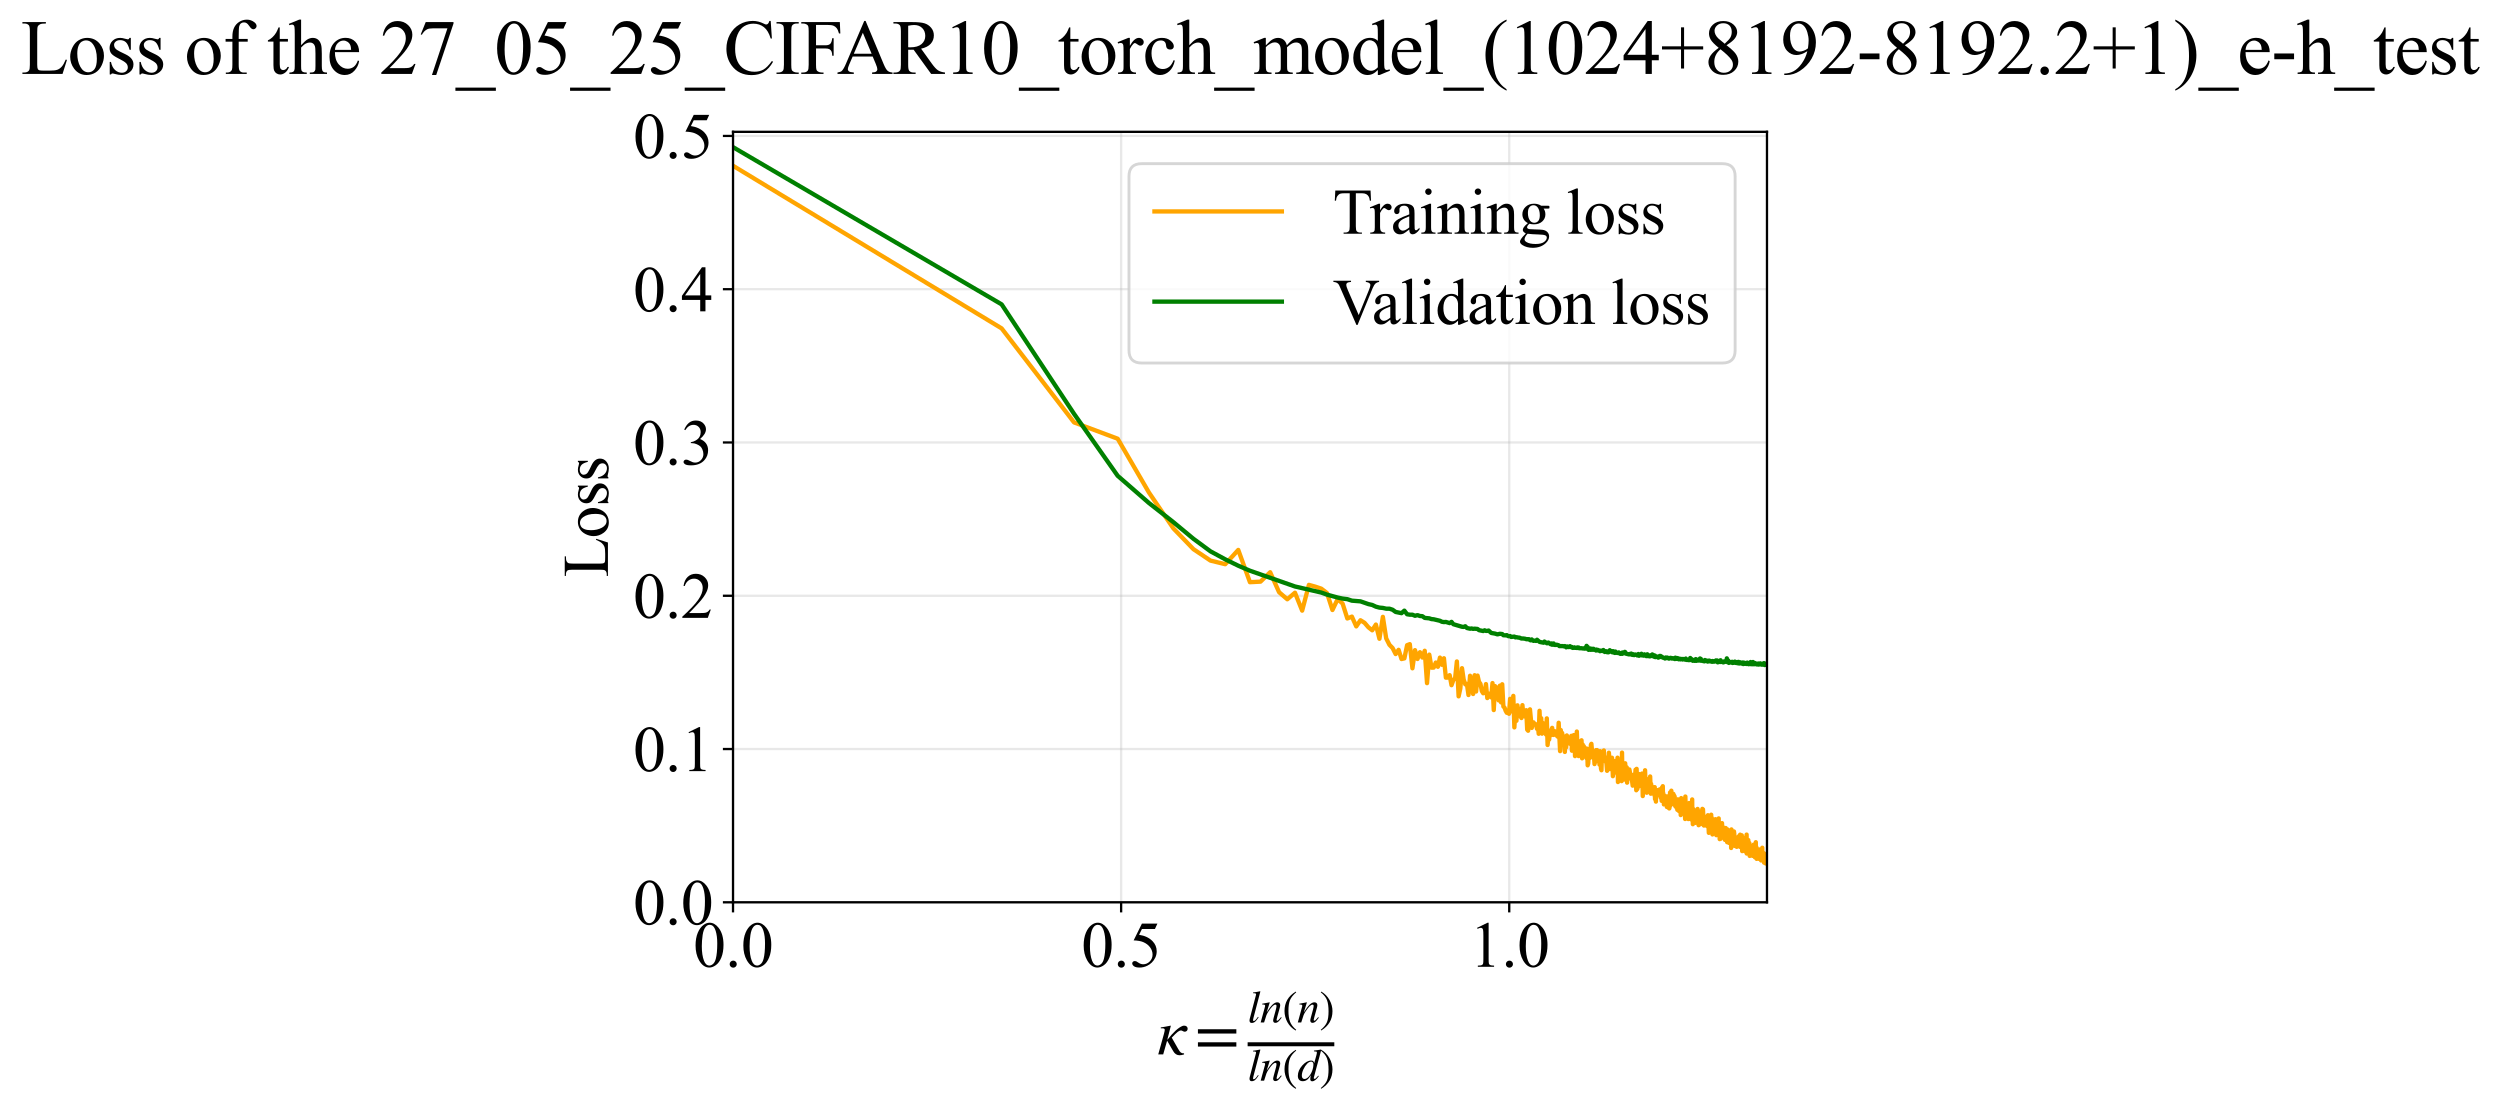 <?xml version="1.0" encoding="utf-8" standalone="no"?>
<!DOCTYPE svg PUBLIC "-//W3C//DTD SVG 1.1//EN"
  "http://www.w3.org/Graphics/SVG/1.1/DTD/svg11.dtd">
<svg xmlns:xlink="http://www.w3.org/1999/xlink" width="863.478pt" height="383.266pt" viewBox="0 0 863.478 383.266" xmlns="http://www.w3.org/2000/svg" version="1.1">
 <defs>
  <style type="text/css">*{stroke-linejoin: round; stroke-linecap: butt}</style>
 </defs>
 <g id="figure_1">
  <g id="patch_1">
   <path d="M 0 383.266 
L 863.478 383.266 
L 863.478 0 
L 0 0 
z
" style="fill: #ffffff"/>
  </g>
  <g id="axes_1">
   <g id="patch_2">
    <path d="M 253.179 311.644 
L 610.299 311.644 
L 610.299 45.532 
L 253.179 45.532 
z
" style="fill: #ffffff"/>
   </g>
   <g id="matplotlib.axis_1">
    <g id="xtick_1">
     <g id="line2d_1">
      <path d="M 253.179 311.644 
L 253.179 45.532 
" clip-path="url(#p610f07593a)" style="fill: none; stroke: #b0b0b0; stroke-opacity: 0.3; stroke-width: 0.8; stroke-linecap: square"/>
     </g>
     <g id="line2d_2">
      <defs>
       <path id="m5a2ab8a1be" d="M 0 0 
L 0 3.5 
" style="stroke: #000000; stroke-width: 0.8"/>
      </defs>
      <g>
       <use xlink:href="#m5a2ab8a1be" x="253.179" y="311.644" style="stroke: #000000; stroke-width: 0.8"/>
      </g>
     </g>
     <g id="text_1">
      <!-- 0.0 -->
      <g transform="translate(239.429 333.92) scale(0.22 -0.22)">
       <defs>
        <path id="TimesNewRomanPSMT-30" d="M 231 2094 
Q 231 2819 450 3342 
Q 669 3866 1031 4122 
Q 1313 4325 1613 4325 
Q 2100 4325 2488 3828 
Q 2972 3213 2972 2159 
Q 2972 1422 2759 906 
Q 2547 391 2217 158 
Q 1888 -75 1581 -75 
Q 975 -75 572 641 
Q 231 1244 231 2094 
z
M 844 2016 
Q 844 1141 1059 588 
Q 1238 122 1591 122 
Q 1759 122 1940 273 
Q 2122 425 2216 781 
Q 2359 1319 2359 2297 
Q 2359 3022 2209 3506 
Q 2097 3866 1919 4016 
Q 1791 4119 1609 4119 
Q 1397 4119 1231 3928 
Q 1006 3669 925 3112 
Q 844 2556 844 2016 
z
" transform="scale(0.016)"/>
        <path id="TimesNewRomanPSMT-2e" d="M 800 606 
Q 947 606 1047 504 
Q 1147 403 1147 259 
Q 1147 116 1045 14 
Q 944 -88 800 -88 
Q 656 -88 554 14 
Q 453 116 453 259 
Q 453 406 554 506 
Q 656 606 800 606 
z
" transform="scale(0.016)"/>
       </defs>
       <use xlink:href="#TimesNewRomanPSMT-30"/>
       <use xlink:href="#TimesNewRomanPSMT-2e" transform="translate(50 0)"/>
       <use xlink:href="#TimesNewRomanPSMT-30" transform="translate(75 0)"/>
      </g>
     </g>
    </g>
    <g id="xtick_2">
     <g id="line2d_3">
      <path d="M 387.228 311.644 
L 387.228 45.532 
" clip-path="url(#p610f07593a)" style="fill: none; stroke: #b0b0b0; stroke-opacity: 0.3; stroke-width: 0.8; stroke-linecap: square"/>
     </g>
     <g id="line2d_4">
      <g>
       <use xlink:href="#m5a2ab8a1be" x="387.228" y="311.644" style="stroke: #000000; stroke-width: 0.8"/>
      </g>
     </g>
     <g id="text_2">
      <!-- 0.5 -->
      <g transform="translate(373.478 333.92) scale(0.22 -0.22)">
       <defs>
        <path id="TimesNewRomanPSMT-35" d="M 2778 4238 
L 2534 3706 
L 1259 3706 
L 981 3138 
Q 1809 3016 2294 2522 
Q 2709 2097 2709 1522 
Q 2709 1188 2573 903 
Q 2438 619 2231 419 
Q 2025 219 1772 97 
Q 1413 -75 1034 -75 
Q 653 -75 479 54 
Q 306 184 306 341 
Q 306 428 378 495 
Q 450 563 559 563 
Q 641 563 702 538 
Q 763 513 909 409 
Q 1144 247 1384 247 
Q 1750 247 2026 523 
Q 2303 800 2303 1197 
Q 2303 1581 2056 1914 
Q 1809 2247 1375 2428 
Q 1034 2569 447 2591 
L 1259 4238 
L 2778 4238 
z
" transform="scale(0.016)"/>
       </defs>
       <use xlink:href="#TimesNewRomanPSMT-30"/>
       <use xlink:href="#TimesNewRomanPSMT-2e" transform="translate(50 0)"/>
       <use xlink:href="#TimesNewRomanPSMT-35" transform="translate(75 0)"/>
      </g>
     </g>
    </g>
    <g id="xtick_3">
     <g id="line2d_5">
      <path d="M 521.276 311.644 
L 521.276 45.532 
" clip-path="url(#p610f07593a)" style="fill: none; stroke: #b0b0b0; stroke-opacity: 0.3; stroke-width: 0.8; stroke-linecap: square"/>
     </g>
     <g id="line2d_6">
      <g>
       <use xlink:href="#m5a2ab8a1be" x="521.276" y="311.644" style="stroke: #000000; stroke-width: 0.8"/>
      </g>
     </g>
     <g id="text_3">
      <!-- 1.0 -->
      <g transform="translate(507.526 333.92) scale(0.22 -0.22)">
       <defs>
        <path id="TimesNewRomanPSMT-31" d="M 750 3822 
L 1781 4325 
L 1884 4325 
L 1884 747 
Q 1884 391 1914 303 
Q 1944 216 2037 169 
Q 2131 122 2419 116 
L 2419 0 
L 825 0 
L 825 116 
Q 1125 122 1212 167 
Q 1300 213 1334 289 
Q 1369 366 1369 747 
L 1369 3034 
Q 1369 3497 1338 3628 
Q 1316 3728 1258 3775 
Q 1200 3822 1119 3822 
Q 1003 3822 797 3725 
L 750 3822 
z
" transform="scale(0.016)"/>
       </defs>
       <use xlink:href="#TimesNewRomanPSMT-31"/>
       <use xlink:href="#TimesNewRomanPSMT-2e" transform="translate(50 0)"/>
       <use xlink:href="#TimesNewRomanPSMT-30" transform="translate(75 0)"/>
      </g>
     </g>
    </g>
    <g id="text_4">
     <!-- $\kappa  = \frac{ln(n)}{ln(d)}$ -->
     <g transform="translate(399.729 364.186) scale(0.22 -0.22)">
      <defs>
       <path id="STIXGeneral-Italic-3ba" d="M 979 1440 
L 998 1446 
Q 1850 2541 2464 2790 
Q 2547 2822 2630 2822 
Q 2797 2822 2886 2736 
Q 2976 2650 2976 2522 
Q 2976 2387 2893 2307 
Q 2810 2227 2682 2227 
Q 2605 2227 2502 2288 
Q 2400 2349 2336 2349 
Q 2170 2349 1990 2205 
Q 1811 2061 1414 1645 
L 2042 544 
Q 2202 262 2310 182 
Q 2419 102 2624 102 
L 2624 0 
Q 2374 -83 2182 -83 
Q 1786 -83 1555 326 
L 960 1350 
L 576 0 
L 90 0 
L 640 1978 
Q 730 2317 730 2406 
Q 730 2560 518 2560 
L 339 2560 
L 339 2650 
Q 678 2694 1306 2822 
L 1325 2803 
L 979 1440 
z
" transform="scale(0.016)"/>
       <path id="STIXGeneral-Regular-3d" d="M 4077 2048 
L 307 2048 
L 307 2470 
L 4077 2470 
L 4077 2048 
z
M 4077 768 
L 307 768 
L 307 1190 
L 4077 1190 
L 4077 768 
z
" transform="scale(0.016)"/>
       <path id="STIXGeneral-Italic-6c" d="M 1786 4339 
L 806 595 
Q 755 410 755 320 
Q 755 205 864 205 
Q 1037 205 1293 570 
L 1453 794 
L 1542 730 
Q 1254 275 1046 102 
Q 838 -70 576 -70 
Q 262 -70 262 288 
Q 262 397 288 480 
L 1165 3834 
Q 1184 3898 1184 3955 
Q 1184 4096 870 4096 
L 755 4096 
L 755 4198 
Q 1203 4250 1747 4371 
L 1786 4339 
z
" transform="scale(0.016)"/>
       <path id="STIXGeneral-Italic-6e" d="M 2944 749 
L 3034 666 
Q 2707 218 2534 80 
Q 2362 -58 2138 -58 
Q 2010 -58 1923 28 
Q 1837 115 1837 288 
Q 1837 390 1939 768 
L 2221 1805 
Q 2310 2150 2310 2310 
Q 2310 2496 2157 2496 
Q 1971 2496 1750 2275 
Q 1530 2054 1210 1587 
Q 998 1274 899 1024 
Q 800 774 570 0 
L 90 0 
L 704 2240 
Q 717 2304 717 2349 
Q 717 2445 630 2480 
Q 544 2515 301 2522 
L 301 2624 
Q 550 2675 857 2729 
Q 1165 2784 1338 2822 
L 1363 2810 
L 934 1414 
Q 1408 2170 1753 2496 
Q 2099 2822 2413 2822 
Q 2611 2822 2720 2716 
Q 2829 2611 2829 2432 
Q 2829 2272 2765 2048 
L 2406 749 
Q 2317 429 2317 358 
Q 2317 243 2419 243 
Q 2541 243 2810 582 
Q 2854 634 2944 749 
z
" transform="scale(0.016)"/>
       <path id="STIXGeneral-Regular-28" d="M 1946 -1030 
L 1869 -1133 
Q 1126 -710 716 32 
Q 307 774 307 1613 
Q 307 3386 1888 4326 
L 1946 4224 
Q 1293 3667 1075 3126 
Q 858 2586 858 1632 
Q 858 685 1082 96 
Q 1306 -493 1946 -1030 
z
" transform="scale(0.016)"/>
       <path id="STIXGeneral-Regular-29" d="M 186 4224 
L 262 4326 
Q 992 3891 1408 3148 
Q 1824 2406 1824 1581 
Q 1824 -166 243 -1133 
L 186 -1030 
Q 845 -486 1059 54 
Q 1274 595 1274 1562 
Q 1274 2534 1059 3120 
Q 845 3706 186 4224 
z
" transform="scale(0.016)"/>
       <path id="STIXGeneral-Italic-64" d="M 3334 4371 
L 3373 4333 
L 3123 3360 
L 2739 1958 
Q 2323 429 2323 384 
Q 2323 256 2438 256 
Q 2522 256 2614 336 
Q 2707 416 2963 710 
L 3040 646 
Q 2547 -83 2099 -83 
Q 1978 -83 1907 -6 
Q 1837 70 1837 205 
Q 1837 397 1920 774 
Q 1645 307 1379 118 
Q 1114 -70 781 -70 
Q 461 -70 278 125 
Q 96 320 96 678 
Q 96 1440 713 2131 
Q 1331 2822 1965 2822 
Q 2163 2822 2256 2732 
Q 2349 2643 2381 2451 
L 2387 2451 
L 2675 3494 
Q 2765 3808 2765 3949 
Q 2765 4051 2694 4076 
Q 2624 4102 2355 4115 
L 2355 4224 
Q 2848 4269 3334 4371 
z
M 2278 2310 
Q 2278 2477 2185 2576 
Q 2093 2675 1978 2675 
Q 1677 2675 1395 2381 
Q 1075 2042 864 1571 
Q 653 1101 653 704 
Q 653 486 752 361 
Q 851 237 1024 237 
Q 1312 237 1606 550 
Q 1901 864 2089 1350 
Q 2278 1837 2278 2310 
z
" transform="scale(0.016)"/>
      </defs>
      <use xlink:href="#STIXGeneral-Italic-3ba" transform="translate(0 0.003)"/>
      <use xlink:href="#STIXGeneral-Regular-3d" transform="translate(58.84 0.003)"/>
      <use xlink:href="#STIXGeneral-Italic-6c" transform="translate(141.78 50.192) scale(0.7)"/>
      <use xlink:href="#STIXGeneral-Italic-6e" transform="translate(161.24 50.192) scale(0.7)"/>
      <use xlink:href="#STIXGeneral-Regular-28" transform="translate(196.24 50.192) scale(0.7)"/>
      <use xlink:href="#STIXGeneral-Italic-6e" transform="translate(219.55 50.192) scale(0.7)"/>
      <use xlink:href="#STIXGeneral-Regular-29" transform="translate(254.55 50.192) scale(0.7)"/>
      <use xlink:href="#STIXGeneral-Italic-6c" transform="translate(141.78 -41.258) scale(0.7)"/>
      <use xlink:href="#STIXGeneral-Italic-6e" transform="translate(161.24 -41.258) scale(0.7)"/>
      <use xlink:href="#STIXGeneral-Regular-28" transform="translate(196.24 -41.258) scale(0.7)"/>
      <use xlink:href="#STIXGeneral-Italic-64" transform="translate(219.55 -41.258) scale(0.7)"/>
      <use xlink:href="#STIXGeneral-Regular-29" transform="translate(254.55 -41.258) scale(0.7)"/>
      <path d="M 141.78 12.8 
L 141.78 19.05 
L 277.86 19.05 
L 277.86 12.8 
L 141.78 12.8 
z
"/>
     </g>
    </g>
   </g>
   <g id="matplotlib.axis_2">
    <g id="ytick_1">
     <g id="line2d_7">
      <path d="M 253.179 311.644 
L 610.299 311.644 
" clip-path="url(#p610f07593a)" style="fill: none; stroke: #b0b0b0; stroke-opacity: 0.3; stroke-width: 0.8; stroke-linecap: square"/>
     </g>
     <g id="line2d_8">
      <defs>
       <path id="m907662dc2b" d="M 0 0 
L -3.5 0 
" style="stroke: #000000; stroke-width: 0.8"/>
      </defs>
      <g>
       <use xlink:href="#m907662dc2b" x="253.179" y="311.644" style="stroke: #000000; stroke-width: 0.8"/>
      </g>
     </g>
     <g id="text_5">
      <!-- 0.0 -->
      <g transform="translate(218.679 319.282) scale(0.22 -0.22)">
       <use xlink:href="#TimesNewRomanPSMT-30"/>
       <use xlink:href="#TimesNewRomanPSMT-2e" transform="translate(50 0)"/>
       <use xlink:href="#TimesNewRomanPSMT-30" transform="translate(75 0)"/>
      </g>
     </g>
    </g>
    <g id="ytick_2">
     <g id="line2d_9">
      <path d="M 253.179 258.705 
L 610.299 258.705 
" clip-path="url(#p610f07593a)" style="fill: none; stroke: #b0b0b0; stroke-opacity: 0.3; stroke-width: 0.8; stroke-linecap: square"/>
     </g>
     <g id="line2d_10">
      <g>
       <use xlink:href="#m907662dc2b" x="253.179" y="258.705" style="stroke: #000000; stroke-width: 0.8"/>
      </g>
     </g>
     <g id="text_6">
      <!-- 0.1 -->
      <g transform="translate(218.679 266.343) scale(0.22 -0.22)">
       <use xlink:href="#TimesNewRomanPSMT-30"/>
       <use xlink:href="#TimesNewRomanPSMT-2e" transform="translate(50 0)"/>
       <use xlink:href="#TimesNewRomanPSMT-31" transform="translate(75 0)"/>
      </g>
     </g>
    </g>
    <g id="ytick_3">
     <g id="line2d_11">
      <path d="M 253.179 205.766 
L 610.299 205.766 
" clip-path="url(#p610f07593a)" style="fill: none; stroke: #b0b0b0; stroke-opacity: 0.3; stroke-width: 0.8; stroke-linecap: square"/>
     </g>
     <g id="line2d_12">
      <g>
       <use xlink:href="#m907662dc2b" x="253.179" y="205.766" style="stroke: #000000; stroke-width: 0.8"/>
      </g>
     </g>
     <g id="text_7">
      <!-- 0.2 -->
      <g transform="translate(218.679 213.404) scale(0.22 -0.22)">
       <defs>
        <path id="TimesNewRomanPSMT-32" d="M 2934 816 
L 2638 0 
L 138 0 
L 138 116 
Q 1241 1122 1691 1759 
Q 2141 2397 2141 2925 
Q 2141 3328 1894 3587 
Q 1647 3847 1303 3847 
Q 991 3847 742 3664 
Q 494 3481 375 3128 
L 259 3128 
Q 338 3706 661 4015 
Q 984 4325 1469 4325 
Q 1984 4325 2329 3994 
Q 2675 3663 2675 3213 
Q 2675 2891 2525 2569 
Q 2294 2063 1775 1497 
Q 997 647 803 472 
L 1909 472 
Q 2247 472 2383 497 
Q 2519 522 2628 598 
Q 2738 675 2819 816 
L 2934 816 
z
" transform="scale(0.016)"/>
       </defs>
       <use xlink:href="#TimesNewRomanPSMT-30"/>
       <use xlink:href="#TimesNewRomanPSMT-2e" transform="translate(50 0)"/>
       <use xlink:href="#TimesNewRomanPSMT-32" transform="translate(75 0)"/>
      </g>
     </g>
    </g>
    <g id="ytick_4">
     <g id="line2d_13">
      <path d="M 253.179 152.827 
L 610.299 152.827 
" clip-path="url(#p610f07593a)" style="fill: none; stroke: #b0b0b0; stroke-opacity: 0.3; stroke-width: 0.8; stroke-linecap: square"/>
     </g>
     <g id="line2d_14">
      <g>
       <use xlink:href="#m907662dc2b" x="253.179" y="152.827" style="stroke: #000000; stroke-width: 0.8"/>
      </g>
     </g>
     <g id="text_8">
      <!-- 0.3 -->
      <g transform="translate(218.679 160.465) scale(0.22 -0.22)">
       <defs>
        <path id="TimesNewRomanPSMT-33" d="M 325 3431 
Q 506 3859 782 4092 
Q 1059 4325 1472 4325 
Q 1981 4325 2253 3994 
Q 2459 3747 2459 3466 
Q 2459 3003 1878 2509 
Q 2269 2356 2469 2072 
Q 2669 1788 2669 1403 
Q 2669 853 2319 450 
Q 1863 -75 997 -75 
Q 569 -75 414 31 
Q 259 138 259 259 
Q 259 350 332 419 
Q 406 488 509 488 
Q 588 488 669 463 
Q 722 447 909 348 
Q 1097 250 1169 231 
Q 1284 197 1416 197 
Q 1734 197 1970 444 
Q 2206 691 2206 1028 
Q 2206 1275 2097 1509 
Q 2016 1684 1919 1775 
Q 1784 1900 1550 2001 
Q 1316 2103 1072 2103 
L 972 2103 
L 972 2197 
Q 1219 2228 1467 2375 
Q 1716 2522 1828 2728 
Q 1941 2934 1941 3181 
Q 1941 3503 1739 3701 
Q 1538 3900 1238 3900 
Q 753 3900 428 3381 
L 325 3431 
z
" transform="scale(0.016)"/>
       </defs>
       <use xlink:href="#TimesNewRomanPSMT-30"/>
       <use xlink:href="#TimesNewRomanPSMT-2e" transform="translate(50 0)"/>
       <use xlink:href="#TimesNewRomanPSMT-33" transform="translate(75 0)"/>
      </g>
     </g>
    </g>
    <g id="ytick_5">
     <g id="line2d_15">
      <path d="M 253.179 99.888 
L 610.299 99.888 
" clip-path="url(#p610f07593a)" style="fill: none; stroke: #b0b0b0; stroke-opacity: 0.3; stroke-width: 0.8; stroke-linecap: square"/>
     </g>
     <g id="line2d_16">
      <g>
       <use xlink:href="#m907662dc2b" x="253.179" y="99.888" style="stroke: #000000; stroke-width: 0.8"/>
      </g>
     </g>
     <g id="text_9">
      <!-- 0.4 -->
      <g transform="translate(218.679 107.526) scale(0.22 -0.22)">
       <defs>
        <path id="TimesNewRomanPSMT-34" d="M 2978 1563 
L 2978 1119 
L 2409 1119 
L 2409 0 
L 1894 0 
L 1894 1119 
L 100 1119 
L 100 1519 
L 2066 4325 
L 2409 4325 
L 2409 1563 
L 2978 1563 
z
M 1894 1563 
L 1894 3666 
L 406 1563 
L 1894 1563 
z
" transform="scale(0.016)"/>
       </defs>
       <use xlink:href="#TimesNewRomanPSMT-30"/>
       <use xlink:href="#TimesNewRomanPSMT-2e" transform="translate(50 0)"/>
       <use xlink:href="#TimesNewRomanPSMT-34" transform="translate(75 0)"/>
      </g>
     </g>
    </g>
    <g id="ytick_6">
     <g id="line2d_17">
      <path d="M 253.179 46.949 
L 610.299 46.949 
" clip-path="url(#p610f07593a)" style="fill: none; stroke: #b0b0b0; stroke-opacity: 0.3; stroke-width: 0.8; stroke-linecap: square"/>
     </g>
     <g id="line2d_18">
      <g>
       <use xlink:href="#m907662dc2b" x="253.179" y="46.949" style="stroke: #000000; stroke-width: 0.8"/>
      </g>
     </g>
     <g id="text_10">
      <!-- 0.5 -->
      <g transform="translate(218.679 54.587) scale(0.22 -0.22)">
       <use xlink:href="#TimesNewRomanPSMT-30"/>
       <use xlink:href="#TimesNewRomanPSMT-2e" transform="translate(50 0)"/>
       <use xlink:href="#TimesNewRomanPSMT-35" transform="translate(75 0)"/>
      </g>
     </g>
    </g>
    <g id="text_11">
     <!-- Loss -->
     <g transform="translate(209.973 199.369) rotate(-90) scale(0.22 -0.22)">
      <defs>
       <path id="TimesNewRomanPSMT-4c" d="M 3669 1172 
L 3772 1150 
L 3409 0 
L 128 0 
L 128 116 
L 288 116 
Q 556 116 672 291 
Q 738 391 738 753 
L 738 3488 
Q 738 3884 650 3984 
Q 528 4122 288 4122 
L 128 4122 
L 128 4238 
L 2047 4238 
L 2047 4122 
Q 1709 4125 1573 4059 
Q 1438 3994 1388 3894 
Q 1338 3794 1338 3416 
L 1338 753 
Q 1338 494 1388 397 
Q 1425 331 1503 300 
Q 1581 269 1991 269 
L 2300 269 
Q 2788 269 2984 341 
Q 3181 413 3343 595 
Q 3506 778 3669 1172 
z
" transform="scale(0.016)"/>
       <path id="TimesNewRomanPSMT-6f" d="M 1600 2947 
Q 2250 2947 2644 2453 
Q 2978 2031 2978 1484 
Q 2978 1100 2793 706 
Q 2609 313 2286 112 
Q 1963 -88 1566 -88 
Q 919 -88 538 428 
Q 216 863 216 1403 
Q 216 1797 411 2186 
Q 606 2575 925 2761 
Q 1244 2947 1600 2947 
z
M 1503 2744 
Q 1338 2744 1170 2645 
Q 1003 2547 900 2300 
Q 797 2053 797 1666 
Q 797 1041 1045 587 
Q 1294 134 1700 134 
Q 2003 134 2200 384 
Q 2397 634 2397 1244 
Q 2397 2006 2069 2444 
Q 1847 2744 1503 2744 
z
" transform="scale(0.016)"/>
       <path id="TimesNewRomanPSMT-73" d="M 2050 2947 
L 2050 1972 
L 1947 1972 
Q 1828 2431 1642 2597 
Q 1456 2763 1169 2763 
Q 950 2763 815 2647 
Q 681 2531 681 2391 
Q 681 2216 781 2091 
Q 878 1963 1175 1819 
L 1631 1597 
Q 2266 1288 2266 781 
Q 2266 391 1970 151 
Q 1675 -88 1309 -88 
Q 1047 -88 709 6 
Q 606 38 541 38 
Q 469 38 428 -44 
L 325 -44 
L 325 978 
L 428 978 
Q 516 541 762 319 
Q 1009 97 1316 97 
Q 1531 97 1667 223 
Q 1803 350 1803 528 
Q 1803 744 1651 891 
Q 1500 1038 1047 1263 
Q 594 1488 453 1669 
Q 313 1847 313 2119 
Q 313 2472 555 2709 
Q 797 2947 1181 2947 
Q 1350 2947 1591 2875 
Q 1750 2828 1803 2828 
Q 1853 2828 1881 2850 
Q 1909 2872 1947 2947 
L 2050 2947 
z
" transform="scale(0.016)"/>
      </defs>
      <use xlink:href="#TimesNewRomanPSMT-4c"/>
      <use xlink:href="#TimesNewRomanPSMT-6f" transform="translate(61.084 0)"/>
      <use xlink:href="#TimesNewRomanPSMT-73" transform="translate(111.084 0)"/>
      <use xlink:href="#TimesNewRomanPSMT-73" transform="translate(150 0)"/>
     </g>
    </g>
   </g>
   <g id="line2d_19">
    <path d="M 253.179 57.254 
L 345.956 113.424 
L 370.968 145.899 
L 386.033 151.53 
L 396.847 170.136 
L 405.289 182.524 
L 412.214 189.687 
L 418.086 193.626 
L 423.182 194.869 
L 427.685 189.939 
L 431.718 201.084 
L 435.369 200.893 
L 438.706 197.645 
L 441.777 204.537 
L 444.622 206.98 
L 447.273 204.72 
L 449.753 210.906 
L 452.084 202.014 
L 454.282 202.623 
L 456.362 203.32 
L 458.336 204.827 
L 460.214 210.684 
L 462.005 206.94 
L 463.716 208.449 
L 465.355 213.614 
L 466.928 212.973 
L 468.439 216.342 
L 469.893 214.231 
L 471.295 215.104 
L 472.647 216.674 
L 473.954 217.699 
L 475.218 215.722 
L 476.442 220.622 
L 477.629 213.058 
L 478.78 220.493 
L 479.898 222.707 
L 480.985 223.822 
L 482.042 225.904 
L 483.07 224.449 
L 484.072 227.619 
L 485.049 227.402 
L 486.002 222.842 
L 486.932 222.49 
L 487.84 230.822 
L 488.727 224.559 
L 489.594 227.603 
L 490.442 225.27 
L 491.272 227.109 
L 492.085 224.773 
L 492.881 235.95 
L 493.661 226.101 
L 494.425 230.596 
L 495.175 230.58 
L 495.91 228.838 
L 496.632 230.297 
L 497.34 227.131 
L 498.036 229.616 
L 498.719 227.355 
L 499.391 234.059 
L 500.051 234.032 
L 500.7 233.201 
L 501.338 236.658 
L 501.966 234.904 
L 502.584 234.27 
L 503.192 228.459 
L 503.791 240.509 
L 504.38 237.805 
L 504.961 230.791 
L 505.533 234.695 
L 506.097 236.364 
L 506.653 236.223 
L 507.201 240.052 
L 507.741 233.408 
L 508.274 235.632 
L 508.799 239.706 
L 509.318 233.22 
L 509.829 238.844 
L 510.334 233.34 
L 510.833 235.524 
L 511.325 236.174 
L 511.811 238.685 
L 512.291 239.449 
L 512.765 239.248 
L 513.233 236.276 
L 513.695 241.102 
L 514.153 239.56 
L 515.051 240.867 
L 515.493 235.934 
L 515.929 245.246 
L 516.361 236.957 
L 516.788 240.319 
L 517.21 237.475 
L 517.628 241.914 
L 518.041 236.824 
L 518.45 242.6 
L 518.855 236.344 
L 519.255 244.009 
L 519.651 244.4 
L 520.043 245.505 
L 520.432 246.182 
L 520.816 246.24 
L 521.197 246.529 
L 521.574 241.364 
L 521.947 242.856 
L 522.317 245.754 
L 522.683 240.356 
L 523.046 251.23 
L 523.406 245.31 
L 523.762 248.952 
L 524.115 243.613 
L 524.464 247.197 
L 524.811 244.816 
L 525.155 247.399 
L 525.495 247.999 
L 525.833 243.554 
L 526.167 247.081 
L 526.499 245.755 
L 526.828 247.54 
L 527.154 245.296 
L 527.477 252.004 
L 527.798 252.385 
L 528.116 249.347 
L 528.432 245.001 
L 529.055 251.409 
L 529.363 249.775 
L 529.668 249.503 
L 529.972 250.127 
L 530.272 250.053 
L 530.571 250.49 
L 530.867 251.737 
L 531.161 250.558 
L 531.453 253.439 
L 531.742 245.502 
L 532.029 252.708 
L 532.315 248.062 
L 532.598 253.398 
L 532.879 249.713 
L 533.158 251.16 
L 533.435 250.932 
L 533.71 251.582 
L 533.983 253.701 
L 534.254 248.124 
L 534.524 257.318 
L 534.791 254.711 
L 535.057 255.447 
L 535.321 252.764 
L 535.583 253.953 
L 535.843 252.052 
L 536.102 251.399 
L 536.359 253.817 
L 536.614 253.836 
L 536.867 252.508 
L 537.119 252.619 
L 537.369 252.973 
L 537.618 253.853 
L 537.865 254.313 
L 538.11 254.471 
L 538.354 249.638 
L 538.837 259.43 
L 539.076 252.158 
L 539.314 253.81 
L 539.551 253.168 
L 539.786 255.274 
L 540.019 256.228 
L 540.252 255.274 
L 540.482 259.709 
L 540.712 254.34 
L 540.94 258.087 
L 541.166 254.017 
L 541.392 254.862 
L 541.616 256.209 
L 542.06 256.216 
L 542.281 256.908 
L 542.717 254.155 
L 542.934 259.291 
L 543.576 253.88 
L 543.788 255.422 
L 543.999 261.152 
L 544.417 256.418 
L 544.624 252.665 
L 544.83 258.176 
L 545.035 258.774 
L 545.239 261.141 
L 545.442 256.053 
L 545.644 258.339 
L 545.845 256.182 
L 546.045 258.906 
L 546.244 255.697 
L 546.441 261.924 
L 546.638 257.151 
L 546.834 260.465 
L 547.029 257.729 
L 547.222 261.269 
L 547.607 258.42 
L 547.988 261.896 
L 548.177 258.6 
L 548.365 264.333 
L 548.552 263.74 
L 548.739 260.522 
L 548.924 260.484 
L 549.109 261.801 
L 549.292 261.488 
L 549.475 257.265 
L 549.657 256.912 
L 550.018 261.137 
L 550.198 261.562 
L 550.554 261.117 
L 550.731 263.907 
L 550.907 260.409 
L 551.082 263.142 
L 551.257 259.092 
L 551.431 262.243 
L 551.604 259.082 
L 551.776 262.097 
L 552.118 261.285 
L 552.288 260.46 
L 552.457 264.087 
L 552.626 259.447 
L 552.96 265.441 
L 553.127 266.039 
L 553.292 260.041 
L 553.457 262.67 
L 553.785 259.535 
L 553.947 259.205 
L 554.11 262.334 
L 554.271 261.422 
L 554.592 263.097 
L 554.751 262.059 
L 555.068 266.231 
L 555.226 262.522 
L 555.539 264.457 
L 555.694 259.988 
L 555.849 261.788 
L 556.004 265.621 
L 556.157 265.582 
L 556.31 264.753 
L 556.615 264.84 
L 556.766 261.718 
L 556.917 263.536 
L 557.067 268.084 
L 557.217 266.985 
L 557.366 267.113 
L 557.514 264.124 
L 557.662 264.933 
L 557.809 262.853 
L 557.956 263.81 
L 558.102 265.967 
L 558.248 265.799 
L 558.393 263.295 
L 558.537 266.953 
L 558.681 261.705 
L 558.825 270.105 
L 559.11 267.435 
L 559.252 268.776 
L 559.393 263.718 
L 559.534 268.202 
L 559.675 267.133 
L 559.814 267.619 
L 559.954 264.918 
L 560.093 269.789 
L 560.231 259.951 
L 560.369 268.447 
L 560.506 266.323 
L 560.643 267.641 
L 560.779 265.215 
L 560.915 269.268 
L 561.051 266.558 
L 561.186 267.147 
L 561.32 263.629 
L 561.588 267.152 
L 561.721 267.499 
L 561.853 265.028 
L 561.986 270.323 
L 562.117 267.685 
L 562.249 269.114 
L 562.38 269.016 
L 562.51 268.019 
L 562.64 268.261 
L 562.769 265.766 
L 562.899 266.373 
L 563.155 268.12 
L 563.283 268.264 
L 563.411 268.239 
L 563.538 268.534 
L 563.916 271.36 
L 564.041 267.639 
L 564.166 270.674 
L 564.291 268.021 
L 564.415 269.402 
L 564.539 269.149 
L 564.662 267.6 
L 564.785 267.53 
L 564.908 265.84 
L 565.152 272.944 
L 565.273 265.559 
L 565.515 272.536 
L 565.635 269.601 
L 565.755 270.201 
L 565.874 269.939 
L 565.993 271.653 
L 566.231 267.366 
L 566.466 270.933 
L 566.584 267.556 
L 566.817 271.365 
L 566.934 271.316 
L 567.05 270.988 
L 567.165 267.169 
L 567.281 269.227 
L 567.395 274.949 
L 567.51 270.682 
L 567.624 271.795 
L 567.852 267.906 
L 568.078 272.512 
L 568.19 266.038 
L 568.415 273.562 
L 568.526 268.826 
L 568.748 273.807 
L 568.859 270.974 
L 568.969 272.347 
L 569.079 270.526 
L 569.189 272.045 
L 569.298 269.726 
L 569.408 270.101 
L 569.516 272.68 
L 569.625 271.512 
L 569.841 272.119 
L 569.948 268.187 
L 570.163 274.145 
L 570.269 270.721 
L 570.376 273.688 
L 570.587 271.606 
L 570.693 273.91 
L 570.798 271.914 
L 570.903 273.983 
L 571.008 271.943 
L 571.112 274.128 
L 571.32 273.22 
L 571.424 274.656 
L 571.527 271.874 
L 571.63 276.007 
L 571.732 273.766 
L 571.835 273.831 
L 571.937 276.868 
L 572.039 272.941 
L 572.141 273.258 
L 572.343 274.825 
L 572.544 272.899 
L 572.645 273.764 
L 572.745 272.888 
L 572.845 274.033 
L 572.944 273.96 
L 573.142 272.794 
L 573.241 272.638 
L 573.34 272.98 
L 573.438 272.824 
L 573.634 275.591 
L 573.731 272.816 
L 573.829 273.949 
L 573.926 276.607 
L 574.022 272.028 
L 574.215 274.852 
L 574.311 271.544 
L 574.407 276.593 
L 574.503 274.055 
L 574.598 275.089 
L 574.693 277.835 
L 574.788 275.623 
L 574.883 275.88 
L 575.071 276.169 
L 575.165 274.977 
L 575.259 276.96 
L 575.353 276.825 
L 575.446 275.416 
L 575.539 276.942 
L 575.632 275.18 
L 575.724 278.724 
L 575.817 275.067 
L 576.001 278.36 
L 576.093 275.296 
L 576.184 275.839 
L 576.276 276.506 
L 576.367 279.064 
L 576.458 276.239 
L 576.548 279.233 
L 576.639 278.955 
L 576.819 273.716 
L 576.909 278.236 
L 576.998 277.894 
L 577.088 277.086 
L 577.177 277.417 
L 577.266 273.101 
L 577.443 277.741 
L 577.532 275.716 
L 577.62 275.794 
L 577.708 274.661 
L 577.796 277.586 
L 577.883 277.463 
L 577.971 274.205 
L 578.058 277.557 
L 578.232 274.762 
L 578.318 275.508 
L 578.405 275.093 
L 578.491 278.153 
L 578.577 277.336 
L 578.663 278.495 
L 578.748 277.268 
L 578.834 277.471 
L 578.919 277.357 
L 579.089 279.051 
L 579.174 277.473 
L 579.258 277.539 
L 579.343 279.713 
L 579.511 276.081 
L 579.678 276.249 
L 579.845 277.816 
L 579.928 280.159 
L 580.011 279.866 
L 580.176 277.144 
L 580.259 278.858 
L 580.341 277.576 
L 580.423 277.653 
L 580.505 281.511 
L 580.586 279.939 
L 580.668 275.658 
L 580.83 280.241 
L 580.992 276.485 
L 581.073 277.147 
L 581.314 280.776 
L 581.394 277.522 
L 581.473 279.145 
L 581.553 276.73 
L 581.712 280.095 
L 581.87 278.816 
L 582.028 282.875 
L 582.106 275.116 
L 582.263 280.595 
L 582.341 279.315 
L 582.419 282.358 
L 582.496 281.177 
L 582.651 280.581 
L 582.729 279.534 
L 582.806 279.706 
L 583.036 282.205 
L 583.113 282.887 
L 583.265 280.574 
L 583.341 280.832 
L 583.417 277.359 
L 583.568 280.881 
L 583.644 279.469 
L 583.719 282.856 
L 583.794 279.438 
L 583.944 281.813 
L 584.019 281.227 
L 584.094 282.567 
L 584.168 281.855 
L 584.242 278.915 
L 584.39 283.25 
L 584.464 276.121 
L 584.538 283.265 
L 584.612 280.957 
L 584.685 284.669 
L 584.832 279.407 
L 584.905 282.328 
L 584.977 281.972 
L 585.05 282.114 
L 585.123 283.334 
L 585.195 280.909 
L 585.268 281.326 
L 585.34 281.89 
L 585.412 280.189 
L 585.556 283.702 
L 585.627 284.197 
L 585.699 283.809 
L 585.842 281.628 
L 585.913 283.864 
L 585.984 283.068 
L 586.055 282.24 
L 586.126 283.313 
L 586.337 279.406 
L 586.477 282.626 
L 586.547 282.268 
L 586.687 285.02 
L 586.757 280.75 
L 586.826 281.237 
L 586.895 283.443 
L 586.965 283.283 
L 587.034 282.83 
L 587.103 284.349 
L 587.172 280.312 
L 587.24 281.722 
L 587.309 284.673 
L 587.378 282.395 
L 587.446 284.309 
L 587.514 282.872 
L 587.582 283.782 
L 587.65 283.501 
L 587.718 282.94 
L 587.786 284.052 
L 587.921 281.424 
L 587.989 279.376 
L 588.056 283.767 
L 588.123 282.419 
L 588.19 279.546 
L 588.257 280.83 
L 588.324 282.906 
L 588.391 282.672 
L 588.524 285.139 
L 588.59 283.949 
L 588.723 282.124 
L 588.789 284.708 
L 588.855 283.083 
L 588.921 284.945 
L 588.986 284.115 
L 589.117 282.146 
L 589.183 282.652 
L 589.248 283.732 
L 589.313 283.354 
L 589.378 282.524 
L 589.573 285.311 
L 589.637 283.688 
L 589.702 283.988 
L 589.831 284.904 
L 589.895 281.572 
L 589.959 282.137 
L 590.214 287.655 
L 590.404 282.141 
L 590.594 285.582 
L 590.657 284.851 
L 590.72 284.934 
L 590.782 285.888 
L 590.845 285.487 
L 590.97 283.275 
L 591.032 281.392 
L 591.094 285.951 
L 591.157 285.412 
L 591.219 282.447 
L 591.281 284.219 
L 591.342 286.331 
L 591.404 284.251 
L 591.466 288.209 
L 591.527 285.845 
L 591.589 285.334 
L 591.65 283.078 
L 591.772 286.835 
L 591.833 285.797 
L 592.016 287.895 
L 592.077 287.765 
L 592.137 284.834 
L 592.198 285.976 
L 592.318 287.443 
L 592.379 287.544 
L 592.499 282.939 
L 592.559 287.07 
L 592.618 285.193 
L 592.797 288.455 
L 592.975 283.845 
L 593.035 287.558 
L 593.094 285.32 
L 593.153 285.667 
L 593.27 288.343 
L 593.329 285.239 
L 593.388 288.277 
L 593.446 286.012 
L 593.505 288.29 
L 593.621 282.674 
L 593.68 288.485 
L 593.738 286.007 
L 593.796 285.208 
L 593.969 289.825 
L 594.142 288.406 
L 594.199 288.721 
L 594.257 287.117 
L 594.314 289.7 
L 594.371 287.78 
L 594.428 286.89 
L 594.485 287.869 
L 594.542 285.825 
L 594.599 287.28 
L 594.656 286.706 
L 594.712 287.61 
L 594.769 284.305 
L 594.826 285.59 
L 594.882 286.947 
L 594.938 286.209 
L 594.995 285.507 
L 595.275 288.99 
L 595.33 289.215 
L 595.386 288.928 
L 595.553 287.378 
L 595.608 288.68 
L 595.718 286.53 
L 595.774 290.084 
L 595.829 288.666 
L 595.884 289.439 
L 596.048 285.996 
L 596.103 288.664 
L 596.157 288.625 
L 596.212 286.458 
L 596.266 286.858 
L 596.375 288.764 
L 596.429 287.016 
L 596.483 288.068 
L 596.537 290.875 
L 596.591 287.94 
L 596.645 286.477 
L 596.699 287.229 
L 596.86 289.428 
L 596.914 287.751 
L 596.967 290.258 
L 597.02 289.92 
L 597.074 288.775 
L 597.127 291.124 
L 597.18 290.038 
L 597.339 286.883 
L 597.392 290.413 
L 597.445 288.32 
L 597.497 287.632 
L 597.55 289.108 
L 597.603 287.5 
L 597.76 290.159 
L 597.865 287.599 
L 597.917 292.886 
L 597.969 292.154 
L 598.021 286.48 
L 598.073 287.814 
L 598.176 292.04 
L 598.28 290.523 
L 598.331 288.407 
L 598.383 289.935 
L 598.486 288.85 
L 598.537 289.364 
L 598.588 291.656 
L 598.64 290.855 
L 598.691 289.733 
L 598.742 291.753 
L 598.895 287.178 
L 598.996 287.925 
L 599.148 292.184 
L 599.299 289.072 
L 599.45 291.085 
L 599.6 290.019 
L 599.649 291.962 
L 599.699 290.422 
L 599.749 290.019 
L 599.848 292.484 
L 599.898 289.603 
L 599.997 290.16 
L 600.046 291.087 
L 600.095 290.129 
L 600.145 289.235 
L 600.194 291.885 
L 600.243 291.585 
L 600.39 289.598 
L 600.487 291.276 
L 600.536 290.869 
L 600.585 288.822 
L 600.682 289.389 
L 600.779 291.987 
L 600.827 291.455 
L 600.876 291.963 
L 600.924 290.343 
L 600.972 292.49 
L 601.02 288.285 
L 601.116 289.151 
L 601.164 289.256 
L 601.355 292.666 
L 601.451 289.076 
L 601.498 289.532 
L 601.546 290.897 
L 601.593 288.51 
L 601.735 293.966 
L 601.829 291.254 
L 601.97 292.962 
L 602.064 290.639 
L 602.111 291.568 
L 602.158 291.021 
L 602.251 293.544 
L 602.298 293.134 
L 602.437 289.554 
L 602.576 292.633 
L 602.668 291.286 
L 602.714 294.038 
L 602.76 291.438 
L 602.806 292.795 
L 602.898 289.224 
L 602.944 292.678 
L 603.035 291.265 
L 603.081 292.963 
L 603.126 292.457 
L 603.172 292.191 
L 603.217 294.359 
L 603.263 288.261 
L 603.308 294.808 
L 603.353 291.482 
L 603.399 293.026 
L 603.444 293.836 
L 603.579 290.623 
L 603.624 293.882 
L 603.714 292.523 
L 603.804 291.986 
L 603.848 290.16 
L 603.893 291.254 
L 603.938 293.851 
L 604.027 293.695 
L 604.071 294.024 
L 604.204 291.161 
L 604.337 295.629 
L 604.513 292.187 
L 604.557 292.221 
L 604.601 294.908 
L 604.645 294.335 
L 604.732 294.843 
L 604.776 292.699 
L 604.863 292.189 
L 604.907 294.418 
L 604.994 294.734 
L 605.037 293.295 
L 605.08 294.478 
L 605.124 292.591 
L 605.167 292.81 
L 605.296 295.596 
L 605.339 295.424 
L 605.511 292.558 
L 605.554 293.129 
L 605.597 294.481 
L 605.639 294.254 
L 605.682 291.734 
L 605.725 293.197 
L 605.767 293.938 
L 605.81 292.965 
L 605.852 292.021 
L 605.895 295.148 
L 605.937 293.782 
L 605.979 292.25 
L 606.022 292.781 
L 606.148 296.123 
L 606.19 294.636 
L 606.232 293.895 
L 606.274 295.926 
L 606.316 292.687 
L 606.358 294.431 
L 606.4 293.957 
L 606.442 290.893 
L 606.484 295.363 
L 606.609 292.545 
L 606.734 296.641 
L 606.858 294.239 
L 606.899 295.057 
L 606.941 294.912 
L 607.023 293.65 
L 607.146 295.2 
L 607.187 293.437 
L 607.228 295.583 
L 607.269 295.11 
L 607.31 295.286 
L 607.392 296.05 
L 607.433 296.622 
L 607.555 293.381 
L 607.595 293.542 
L 607.636 296.602 
L 607.676 296.31 
L 607.717 294.098 
L 607.757 296.502 
L 607.798 294.136 
L 607.878 295.894 
L 607.919 294.135 
L 607.959 296.242 
L 608.199 293.857 
L 608.279 297.196 
L 608.359 296.883 
L 608.438 294.358 
L 608.478 295.332 
L 608.518 295.867 
L 608.676 292.802 
L 608.715 296.79 
L 608.794 295.48 
L 608.833 296.679 
L 608.873 296.481 
L 608.951 294.462 
L 608.99 295.215 
L 609.029 296.139 
L 609.069 295.949 
L 609.224 294.68 
L 609.302 297.954 
L 609.341 296.65 
L 609.38 294.863 
L 609.419 295.742 
L 609.496 297.951 
L 609.573 294.984 
L 609.612 295.796 
L 609.765 297.516 
L 609.842 298.228 
L 609.919 296.13 
L 609.995 296.873 
L 610.033 296.846 
L 610.147 295.555 
L 610.223 298.309 
L 610.261 297.28 
L 610.299 296.841 
L 610.299 296.841 
" clip-path="url(#p610f07593a)" style="fill: none; stroke: #ffa500; stroke-width: 1.5; stroke-linecap: square"/>
   </g>
   <g id="line2d_20">
    <path d="M 253.179 50.825 
L 345.956 105.128 
L 370.968 142.939 
L 386.033 164.339 
L 396.847 173.745 
L 405.289 180.36 
L 412.214 186.103 
L 418.086 190.425 
L 423.182 193.189 
L 427.685 195.392 
L 431.718 197.12 
L 447.273 202.564 
L 456.362 204.668 
L 458.336 205.382 
L 462.005 206.385 
L 463.716 206.742 
L 465.355 206.947 
L 466.928 207.466 
L 469.893 207.701 
L 472.647 208.656 
L 473.954 208.95 
L 475.218 209.54 
L 476.442 209.864 
L 477.629 209.973 
L 478.78 210.231 
L 479.898 210.237 
L 480.985 210.596 
L 482.042 211.36 
L 484.072 211.777 
L 485.049 210.912 
L 486.002 212.159 
L 486.932 212.305 
L 487.84 212.314 
L 488.727 212.681 
L 489.594 212.465 
L 490.442 212.766 
L 491.272 212.825 
L 492.085 213.42 
L 493.661 213.568 
L 494.425 213.831 
L 495.175 213.895 
L 497.34 214.41 
L 498.036 214.758 
L 498.719 214.861 
L 499.391 214.814 
L 500.7 215.212 
L 501.338 214.79 
L 501.966 215.593 
L 504.961 216.477 
L 505.533 216.54 
L 506.097 216.304 
L 506.653 216.905 
L 507.741 217.149 
L 508.274 217.07 
L 508.799 217.203 
L 509.318 217.145 
L 510.334 217.238 
L 510.833 217.654 
L 512.291 217.952 
L 512.765 217.702 
L 513.233 217.909 
L 513.695 217.904 
L 514.153 217.784 
L 515.051 218.613 
L 516.361 218.839 
L 517.21 219.108 
L 518.041 218.904 
L 518.855 218.995 
L 519.255 219.405 
L 520.043 219.445 
L 520.432 219.365 
L 520.816 219.688 
L 521.197 219.75 
L 521.574 219.683 
L 521.947 219.989 
L 523.046 219.873 
L 523.406 220.142 
L 523.762 220.083 
L 524.464 220.23 
L 524.811 220.243 
L 525.495 220.542 
L 526.167 220.541 
L 526.828 220.634 
L 527.154 220.772 
L 528.116 220.776 
L 528.432 221.08 
L 528.745 221.169 
L 529.055 220.858 
L 529.363 221.184 
L 529.668 221.346 
L 529.972 221.27 
L 530.571 221.365 
L 530.867 220.963 
L 531.742 221.702 
L 532.315 221.826 
L 533.158 221.984 
L 533.435 221.592 
L 533.71 221.889 
L 533.983 221.91 
L 534.254 222.174 
L 534.524 222.169 
L 534.791 221.922 
L 535.583 222.521 
L 535.843 222.24 
L 536.102 222.691 
L 536.359 222.269 
L 536.614 222.251 
L 536.867 222.757 
L 537.119 222.65 
L 537.369 222.777 
L 537.618 222.667 
L 538.354 222.873 
L 538.596 223.158 
L 539.786 223.156 
L 540.252 223.264 
L 540.482 223.155 
L 540.712 223.273 
L 540.94 223.58 
L 541.166 223.306 
L 541.392 223.283 
L 541.616 223.485 
L 542.06 223.455 
L 542.281 223.19 
L 542.5 223.499 
L 542.934 223.479 
L 543.149 223.759 
L 543.363 223.786 
L 543.788 223.595 
L 543.999 223.77 
L 544.417 223.735 
L 544.624 223.804 
L 544.83 223.602 
L 545.035 223.799 
L 545.239 223.643 
L 545.442 223.888 
L 546.244 223.889 
L 546.638 223.977 
L 546.834 223.942 
L 547.222 224.035 
L 547.415 223.796 
L 547.607 224.018 
L 547.798 223.715 
L 547.988 223.071 
L 548.177 223.759 
L 548.365 223.457 
L 548.552 224.351 
L 548.739 224.46 
L 549.109 224.283 
L 549.292 223.989 
L 549.475 224.447 
L 549.657 224.36 
L 549.838 224.079 
L 550.018 224.418 
L 550.198 224.406 
L 550.376 224.088 
L 550.554 224.436 
L 550.731 224.302 
L 551.257 224.681 
L 551.431 224.353 
L 551.604 224.599 
L 551.776 224.649 
L 551.947 224.492 
L 552.288 224.727 
L 552.457 224.69 
L 552.626 224.917 
L 552.96 224.714 
L 553.127 224.828 
L 553.457 224.78 
L 553.621 224.878 
L 553.785 224.511 
L 554.271 225.189 
L 554.592 224.934 
L 554.751 225.074 
L 554.91 224.951 
L 555.068 225.262 
L 555.539 225.304 
L 555.694 225.145 
L 555.849 225.164 
L 556.004 224.584 
L 556.463 225.049 
L 556.615 225.053 
L 556.766 224.895 
L 556.917 225.311 
L 557.067 225.284 
L 557.217 224.923 
L 557.662 225.506 
L 557.809 225.519 
L 557.956 225.045 
L 558.248 225.41 
L 558.393 225.405 
L 558.537 225.523 
L 558.825 225.466 
L 558.968 225.578 
L 559.11 225.329 
L 559.534 225.775 
L 559.675 225.832 
L 560.093 225.541 
L 560.231 225.836 
L 560.369 225.37 
L 560.506 225.719 
L 560.643 225.595 
L 560.779 225.666 
L 561.051 225.552 
L 561.186 225.145 
L 561.32 225.213 
L 561.588 225.77 
L 562.64 226.021 
L 562.899 225.873 
L 563.027 226.018 
L 563.283 225.866 
L 563.411 225.735 
L 563.664 226.156 
L 563.79 226.043 
L 563.916 226.192 
L 564.041 225.954 
L 564.415 226.27 
L 564.785 226.05 
L 564.908 226.167 
L 565.273 226.125 
L 565.515 226.389 
L 565.874 225.893 
L 566.112 226.492 
L 566.349 226.237 
L 566.466 226.338 
L 566.817 226.175 
L 566.934 225.806 
L 567.05 226.355 
L 567.165 226.285 
L 567.281 226.383 
L 567.51 226.161 
L 567.738 226.463 
L 567.852 226.331 
L 567.965 226.009 
L 568.303 226.456 
L 568.415 226.445 
L 568.637 226.627 
L 568.859 226.463 
L 568.969 225.99 
L 569.189 226.416 
L 569.298 226.646 
L 569.408 226.608 
L 569.625 226.413 
L 569.841 226.708 
L 570.056 226.319 
L 570.163 226.622 
L 570.376 226.464 
L 570.482 226.558 
L 570.693 226.035 
L 570.798 226.527 
L 570.903 226.463 
L 571.008 226.694 
L 571.216 226.297 
L 571.424 226.875 
L 571.527 226.767 
L 571.63 226.443 
L 571.732 226.961 
L 571.937 226.901 
L 572.039 226.921 
L 572.141 226.817 
L 572.242 226.928 
L 572.444 226.785 
L 572.544 226.848 
L 572.745 227.141 
L 573.142 226.965 
L 573.241 226.553 
L 573.34 226.617 
L 573.536 226.556 
L 573.926 226.966 
L 574.022 226.835 
L 574.311 227.137 
L 574.598 227.198 
L 574.788 227.246 
L 575.071 227.439 
L 575.165 227.168 
L 575.259 227.244 
L 575.353 227.09 
L 575.446 227.333 
L 575.817 227.102 
L 576.093 227.233 
L 576.276 227.426 
L 576.367 227.344 
L 576.458 227.487 
L 576.909 227.207 
L 577.088 227.301 
L 577.177 227.243 
L 577.355 227.441 
L 577.532 227.379 
L 577.62 227.458 
L 577.796 227.323 
L 578.058 227.505 
L 578.232 227.388 
L 578.318 227.461 
L 578.405 227.347 
L 578.491 227.628 
L 578.663 227.151 
L 578.748 227.187 
L 578.919 227.559 
L 579.089 227.311 
L 579.258 227.58 
L 579.427 227.306 
L 579.511 227.582 
L 579.595 227.504 
L 579.845 227.719 
L 580.094 227.499 
L 580.341 227.564 
L 580.423 227.742 
L 580.586 227.609 
L 580.83 227.668 
L 580.911 227.6 
L 581.153 227.784 
L 581.233 227.62 
L 581.314 227.671 
L 581.473 227.62 
L 581.949 227.826 
L 582.106 227.726 
L 582.184 227.825 
L 582.263 227.464 
L 582.419 227.92 
L 582.496 227.723 
L 582.574 227.824 
L 582.651 227.92 
L 582.729 227.843 
L 583.036 227.951 
L 583.189 228.008 
L 583.265 227.799 
L 583.341 227.931 
L 583.417 227.801 
L 583.493 227.864 
L 583.568 227.993 
L 583.644 227.942 
L 583.719 227.957 
L 583.794 227.262 
L 583.869 227.383 
L 584.019 227.951 
L 584.316 227.678 
L 584.538 228.052 
L 584.612 227.985 
L 584.685 228.237 
L 584.758 227.996 
L 584.832 228.075 
L 585.123 227.957 
L 585.195 228.037 
L 585.268 227.944 
L 585.34 228.246 
L 585.412 228.093 
L 585.556 227.99 
L 585.627 228.087 
L 585.699 227.651 
L 585.842 228.259 
L 586.055 227.996 
L 586.126 227.962 
L 586.267 228.153 
L 586.547 228.153 
L 586.757 227.759 
L 586.826 227.851 
L 587.034 228.147 
L 587.172 227.433 
L 587.24 228.15 
L 587.309 228.03 
L 587.446 227.568 
L 587.582 228.225 
L 587.718 228.052 
L 588.391 228.378 
L 588.524 228.239 
L 588.723 228.424 
L 588.855 227.966 
L 588.921 228.091 
L 589.248 228.099 
L 589.378 228.255 
L 589.443 228.146 
L 589.637 228.408 
L 589.766 228.476 
L 589.831 228.511 
L 590.023 228.329 
L 590.214 228.25 
L 590.278 228.163 
L 590.341 228.301 
L 590.404 228.171 
L 590.468 228.411 
L 590.531 228.39 
L 590.657 228.317 
L 590.72 228.315 
L 590.782 228.461 
L 590.845 228.333 
L 591.342 228.586 
L 591.466 228.31 
L 591.527 228.433 
L 591.589 228.559 
L 591.65 228.522 
L 591.711 228.35 
L 591.772 228.403 
L 591.833 228.522 
L 591.894 228.441 
L 592.016 228.394 
L 592.077 228.522 
L 592.137 228.451 
L 592.258 228.389 
L 592.318 228.301 
L 592.379 228.348 
L 592.618 228.468 
L 592.678 228.1 
L 592.738 228.25 
L 592.797 228.402 
L 592.857 228.28 
L 592.975 228.177 
L 593.094 228.122 
L 593.27 228.762 
L 593.388 228.587 
L 593.446 228.557 
L 593.505 228.71 
L 593.563 228.493 
L 593.621 228.613 
L 593.68 228.508 
L 593.738 228.579 
L 593.969 228.455 
L 594.085 228.623 
L 594.257 228.046 
L 594.314 228.639 
L 594.371 228.526 
L 594.428 228.373 
L 594.485 228.623 
L 594.542 228.463 
L 594.938 228.559 
L 595.051 228.6 
L 595.163 228.775 
L 595.219 228.56 
L 595.275 228.782 
L 595.442 228.578 
L 595.553 228.425 
L 595.718 228.582 
L 596.321 228.566 
L 596.375 228.358 
L 596.429 227.397 
L 596.483 228.386 
L 596.645 228.707 
L 596.806 228.604 
L 596.86 228.725 
L 596.914 228.124 
L 596.967 228.484 
L 597.127 228.957 
L 597.18 228.921 
L 597.233 228.669 
L 597.286 228.802 
L 597.339 228.813 
L 597.497 228.718 
L 597.603 228.839 
L 597.708 228.687 
L 597.76 228.705 
L 597.969 228.776 
L 598.021 228.649 
L 598.073 228.841 
L 598.125 228.709 
L 598.228 228.753 
L 598.28 228.582 
L 598.331 228.675 
L 598.383 228.984 
L 598.434 228.849 
L 598.486 228.919 
L 598.537 228.789 
L 598.588 228.846 
L 598.691 228.952 
L 598.742 228.898 
L 598.793 228.74 
L 598.844 228.824 
L 599.148 228.663 
L 599.198 228.514 
L 599.299 228.926 
L 599.349 228.9 
L 599.45 228.691 
L 599.5 228.973 
L 599.55 228.901 
L 599.699 228.685 
L 599.749 228.886 
L 599.799 228.869 
L 599.848 228.814 
L 599.898 228.986 
L 599.947 228.909 
L 599.997 228.771 
L 600.046 228.849 
L 600.095 229.079 
L 600.145 229.02 
L 600.194 228.652 
L 600.243 228.963 
L 600.341 228.917 
L 600.439 228.997 
L 600.487 228.613 
L 600.536 228.851 
L 600.682 229.169 
L 600.876 229.069 
L 601.02 228.736 
L 601.116 229.121 
L 601.164 228.98 
L 601.212 228.896 
L 601.26 228.992 
L 601.308 229.01 
L 601.403 228.861 
L 601.498 229.066 
L 601.546 229.007 
L 601.593 229.029 
L 601.688 229.229 
L 601.782 229.031 
L 601.829 229.113 
L 601.877 229.202 
L 601.97 228.805 
L 602.017 228.941 
L 602.111 229.359 
L 602.158 229.234 
L 602.298 228.861 
L 602.344 229.085 
L 602.391 229.097 
L 602.437 228.977 
L 602.483 229.042 
L 602.53 229.116 
L 602.576 228.932 
L 602.668 229.278 
L 602.714 229.187 
L 602.76 229.141 
L 602.806 229.199 
L 602.898 229.238 
L 602.944 229.128 
L 602.989 229.202 
L 603.172 229.326 
L 603.308 229.155 
L 603.399 229.143 
L 603.489 228.853 
L 603.669 229.344 
L 603.982 229.158 
L 604.027 229.415 
L 604.116 229.376 
L 604.337 229.056 
L 604.557 229.216 
L 604.645 228.662 
L 604.776 229.406 
L 604.82 229.285 
L 604.907 229.35 
L 604.95 229.398 
L 604.994 229.281 
L 605.08 229.244 
L 605.21 229.43 
L 605.253 229.127 
L 605.296 229.197 
L 605.339 229.364 
L 605.382 229.212 
L 605.425 229.096 
L 605.468 228.661 
L 605.511 228.9 
L 605.597 229.396 
L 605.639 229.322 
L 605.767 229.296 
L 605.81 229.433 
L 605.852 229.416 
L 606.022 229.247 
L 606.064 229.37 
L 606.106 229.342 
L 606.148 229.009 
L 606.19 229.088 
L 606.316 229.335 
L 606.4 229.181 
L 606.442 229.408 
L 606.526 229.378 
L 606.775 229.488 
L 606.858 229.196 
L 606.982 229.303 
L 607.023 229.464 
L 607.064 229.326 
L 607.105 229.262 
L 607.146 229.317 
L 607.31 229.55 
L 607.351 229.35 
L 607.433 229.168 
L 607.473 229.38 
L 607.595 229.503 
L 607.636 229.455 
L 607.676 229.194 
L 607.757 229.374 
L 607.798 229.498 
L 607.878 229.457 
L 607.999 229.124 
L 608.039 229.322 
L 608.119 229.288 
L 608.159 229.294 
L 608.279 229.504 
L 608.438 229.315 
L 608.557 229.584 
L 608.597 229.286 
L 608.676 229.341 
L 608.833 229.489 
L 608.873 229.207 
L 608.951 229.326 
L 609.029 229.38 
L 609.147 229.585 
L 609.224 229.48 
L 609.263 229.042 
L 609.302 229.431 
L 609.496 229.694 
L 609.534 229.606 
L 609.573 229.415 
L 609.65 229.568 
L 609.765 229.353 
L 609.804 229.585 
L 609.842 229.195 
L 609.88 229.505 
L 610.033 229.556 
L 610.071 229.628 
L 610.109 229.597 
L 610.147 229.445 
L 610.185 229.708 
L 610.299 229.476 
L 610.299 229.476 
" clip-path="url(#p610f07593a)" style="fill: none; stroke: #008000; stroke-width: 1.5; stroke-linecap: square"/>
   </g>
   <g id="patch_3">
    <path d="M 253.179 311.644 
L 253.179 45.532 
" style="fill: none; stroke: #000000; stroke-width: 0.8; stroke-linejoin: miter; stroke-linecap: square"/>
   </g>
   <g id="patch_4">
    <path d="M 610.299 311.644 
L 610.299 45.532 
" style="fill: none; stroke: #000000; stroke-width: 0.8; stroke-linejoin: miter; stroke-linecap: square"/>
   </g>
   <g id="patch_5">
    <path d="M 253.179 311.644 
L 610.299 311.644 
" style="fill: none; stroke: #000000; stroke-width: 0.8; stroke-linejoin: miter; stroke-linecap: square"/>
   </g>
   <g id="patch_6">
    <path d="M 253.179 45.532 
L 610.299 45.532 
" style="fill: none; stroke: #000000; stroke-width: 0.8; stroke-linejoin: miter; stroke-linecap: square"/>
   </g>
   <g id="text_12">
    <!-- Loss of the 27_05_25_CIFAR10_torch_model_(1024+8192-8192.2+1)_e-h_test -->
    <g transform="translate(7.2 25.532) scale(0.264 -0.264)">
     <defs>
      <path id="TimesNewRomanPSMT-20" transform="scale(0.016)"/>
      <path id="TimesNewRomanPSMT-66" d="M 1319 2638 
L 1319 756 
Q 1319 356 1406 250 
Q 1522 113 1716 113 
L 1975 113 
L 1975 0 
L 266 0 
L 266 113 
L 394 113 
Q 519 113 622 175 
Q 725 238 764 344 
Q 803 450 803 756 
L 803 2638 
L 247 2638 
L 247 2863 
L 803 2863 
L 803 3050 
Q 803 3478 940 3775 
Q 1078 4072 1361 4255 
Q 1644 4438 1997 4438 
Q 2325 4438 2600 4225 
Q 2781 4084 2781 3909 
Q 2781 3816 2700 3733 
Q 2619 3650 2525 3650 
Q 2453 3650 2373 3701 
Q 2294 3753 2178 3923 
Q 2063 4094 1966 4153 
Q 1869 4213 1750 4213 
Q 1606 4213 1506 4136 
Q 1406 4059 1362 3898 
Q 1319 3738 1319 3069 
L 1319 2863 
L 2056 2863 
L 2056 2638 
L 1319 2638 
z
" transform="scale(0.016)"/>
      <path id="TimesNewRomanPSMT-74" d="M 1031 3803 
L 1031 2863 
L 1700 2863 
L 1700 2644 
L 1031 2644 
L 1031 788 
Q 1031 509 1111 412 
Q 1191 316 1316 316 
Q 1419 316 1516 380 
Q 1613 444 1666 569 
L 1788 569 
Q 1678 263 1478 108 
Q 1278 -47 1066 -47 
Q 922 -47 784 33 
Q 647 113 581 261 
Q 516 409 516 719 
L 516 2644 
L 63 2644 
L 63 2747 
Q 234 2816 414 2980 
Q 594 3144 734 3369 
Q 806 3488 934 3803 
L 1031 3803 
z
" transform="scale(0.016)"/>
      <path id="TimesNewRomanPSMT-68" d="M 1041 4444 
L 1041 2350 
Q 1388 2731 1591 2839 
Q 1794 2947 1997 2947 
Q 2241 2947 2416 2812 
Q 2591 2678 2675 2391 
Q 2734 2191 2734 1659 
L 2734 647 
Q 2734 375 2778 275 
Q 2809 200 2884 156 
Q 2959 113 3159 113 
L 3159 0 
L 1753 0 
L 1753 113 
L 1819 113 
Q 2019 113 2097 173 
Q 2175 234 2206 353 
Q 2216 403 2216 647 
L 2216 1659 
Q 2216 2128 2167 2275 
Q 2119 2422 2012 2495 
Q 1906 2569 1756 2569 
Q 1603 2569 1437 2487 
Q 1272 2406 1041 2159 
L 1041 647 
Q 1041 353 1073 281 
Q 1106 209 1195 161 
Q 1284 113 1503 113 
L 1503 0 
L 84 0 
L 84 113 
Q 275 113 384 172 
Q 447 203 484 290 
Q 522 378 522 647 
L 522 3238 
Q 522 3728 498 3840 
Q 475 3953 426 3993 
Q 378 4034 297 4034 
Q 231 4034 84 3984 
L 41 4094 
L 897 4444 
L 1041 4444 
z
" transform="scale(0.016)"/>
      <path id="TimesNewRomanPSMT-65" d="M 681 1784 
Q 678 1147 991 784 
Q 1303 422 1725 422 
Q 2006 422 2214 576 
Q 2422 731 2563 1106 
L 2659 1044 
Q 2594 616 2278 264 
Q 1963 -88 1488 -88 
Q 972 -88 605 314 
Q 238 716 238 1394 
Q 238 2128 614 2539 
Q 991 2950 1559 2950 
Q 2041 2950 2350 2633 
Q 2659 2316 2659 1784 
L 681 1784 
z
M 681 1966 
L 2006 1966 
Q 1991 2241 1941 2353 
Q 1863 2528 1708 2628 
Q 1553 2728 1384 2728 
Q 1125 2728 920 2526 
Q 716 2325 681 1966 
z
" transform="scale(0.016)"/>
      <path id="TimesNewRomanPSMT-37" d="M 644 4238 
L 2916 4238 
L 2916 4119 
L 1503 -88 
L 1153 -88 
L 2419 3728 
L 1253 3728 
Q 900 3728 750 3644 
Q 488 3500 328 3200 
L 238 3234 
L 644 4238 
z
" transform="scale(0.016)"/>
      <path id="TimesNewRomanPSMT-5f" d="M 3256 -1381 
L -53 -1381 
L -53 -1119 
L 3256 -1119 
L 3256 -1381 
z
" transform="scale(0.016)"/>
      <path id="TimesNewRomanPSMT-43" d="M 3853 4334 
L 3950 2894 
L 3853 2894 
Q 3659 3541 3300 3825 
Q 2941 4109 2438 4109 
Q 2016 4109 1675 3895 
Q 1334 3681 1139 3212 
Q 944 2744 944 2047 
Q 944 1472 1128 1050 
Q 1313 628 1683 403 
Q 2053 178 2528 178 
Q 2941 178 3256 354 
Q 3572 531 3950 1056 
L 4047 994 
Q 3728 428 3303 165 
Q 2878 -97 2294 -97 
Q 1241 -97 663 684 
Q 231 1266 231 2053 
Q 231 2688 515 3219 
Q 800 3750 1298 4042 
Q 1797 4334 2388 4334 
Q 2847 4334 3294 4109 
Q 3425 4041 3481 4041 
Q 3566 4041 3628 4100 
Q 3709 4184 3744 4334 
L 3853 4334 
z
" transform="scale(0.016)"/>
      <path id="TimesNewRomanPSMT-49" d="M 1975 116 
L 1975 0 
L 159 0 
L 159 116 
L 309 116 
Q 572 116 691 269 
Q 766 369 766 750 
L 766 3488 
Q 766 3809 725 3913 
Q 694 3991 597 4047 
Q 459 4122 309 4122 
L 159 4122 
L 159 4238 
L 1975 4238 
L 1975 4122 
L 1822 4122 
Q 1563 4122 1444 3969 
Q 1366 3869 1366 3488 
L 1366 750 
Q 1366 428 1406 325 
Q 1438 247 1538 191 
Q 1672 116 1822 116 
L 1975 116 
z
" transform="scale(0.016)"/>
      <path id="TimesNewRomanPSMT-46" d="M 1309 4006 
L 1309 2341 
L 2081 2341 
Q 2347 2341 2470 2458 
Q 2594 2575 2634 2922 
L 2750 2922 
L 2750 1488 
L 2634 1488 
Q 2631 1734 2570 1850 
Q 2509 1966 2401 2023 
Q 2294 2081 2081 2081 
L 1309 2081 
L 1309 750 
Q 1309 428 1350 325 
Q 1381 247 1481 191 
Q 1619 116 1769 116 
L 1922 116 
L 1922 0 
L 103 0 
L 103 116 
L 253 116 
Q 516 116 634 269 
Q 709 369 709 750 
L 709 3488 
Q 709 3809 669 3913 
Q 638 3991 541 4047 
Q 406 4122 253 4122 
L 103 4122 
L 103 4238 
L 3256 4238 
L 3297 3306 
L 3188 3306 
Q 3106 3603 2998 3742 
Q 2891 3881 2733 3943 
Q 2575 4006 2244 4006 
L 1309 4006 
z
" transform="scale(0.016)"/>
      <path id="TimesNewRomanPSMT-41" d="M 2928 1419 
L 1288 1419 
L 1000 750 
Q 894 503 894 381 
Q 894 284 986 211 
Q 1078 138 1384 116 
L 1384 0 
L 50 0 
L 50 116 
Q 316 163 394 238 
Q 553 388 747 847 
L 2238 4334 
L 2347 4334 
L 3822 809 
Q 4000 384 4145 257 
Q 4291 131 4550 116 
L 4550 0 
L 2878 0 
L 2878 116 
Q 3131 128 3220 200 
Q 3309 272 3309 375 
Q 3309 513 3184 809 
L 2928 1419 
z
M 2841 1650 
L 2122 3363 
L 1384 1650 
L 2841 1650 
z
" transform="scale(0.016)"/>
      <path id="TimesNewRomanPSMT-52" d="M 4325 0 
L 3194 0 
L 1759 1981 
Q 1600 1975 1500 1975 
Q 1459 1975 1412 1976 
Q 1366 1978 1316 1981 
L 1316 750 
Q 1316 350 1403 253 
Q 1522 116 1759 116 
L 1925 116 
L 1925 0 
L 109 0 
L 109 116 
L 269 116 
Q 538 116 653 291 
Q 719 388 719 750 
L 719 3488 
Q 719 3888 631 3984 
Q 509 4122 269 4122 
L 109 4122 
L 109 4238 
L 1653 4238 
Q 2328 4238 2648 4139 
Q 2969 4041 3192 3777 
Q 3416 3513 3416 3147 
Q 3416 2756 3161 2468 
Q 2906 2181 2372 2063 
L 3247 847 
Q 3547 428 3762 290 
Q 3978 153 4325 116 
L 4325 0 
z
M 1316 2178 
Q 1375 2178 1419 2176 
Q 1463 2175 1491 2175 
Q 2097 2175 2405 2437 
Q 2713 2700 2713 3106 
Q 2713 3503 2464 3751 
Q 2216 4000 1806 4000 
Q 1625 4000 1316 3941 
L 1316 2178 
z
" transform="scale(0.016)"/>
      <path id="TimesNewRomanPSMT-72" d="M 1038 2947 
L 1038 2303 
Q 1397 2947 1775 2947 
Q 1947 2947 2059 2842 
Q 2172 2738 2172 2600 
Q 2172 2478 2090 2393 
Q 2009 2309 1897 2309 
Q 1788 2309 1652 2417 
Q 1516 2525 1450 2525 
Q 1394 2525 1328 2463 
Q 1188 2334 1038 2041 
L 1038 669 
Q 1038 431 1097 309 
Q 1138 225 1241 169 
Q 1344 113 1538 113 
L 1538 0 
L 72 0 
L 72 113 
Q 291 113 397 181 
Q 475 231 506 341 
Q 522 394 522 644 
L 522 1753 
Q 522 2253 501 2348 
Q 481 2444 426 2487 
Q 372 2531 291 2531 
Q 194 2531 72 2484 
L 41 2597 
L 906 2947 
L 1038 2947 
z
" transform="scale(0.016)"/>
      <path id="TimesNewRomanPSMT-63" d="M 2631 1088 
Q 2516 522 2178 217 
Q 1841 -88 1431 -88 
Q 944 -88 581 321 
Q 219 731 219 1428 
Q 219 2103 620 2525 
Q 1022 2947 1584 2947 
Q 2006 2947 2278 2723 
Q 2550 2500 2550 2259 
Q 2550 2141 2473 2067 
Q 2397 1994 2259 1994 
Q 2075 1994 1981 2113 
Q 1928 2178 1911 2362 
Q 1894 2547 1784 2644 
Q 1675 2738 1481 2738 
Q 1169 2738 978 2506 
Q 725 2200 725 1697 
Q 725 1184 976 792 
Q 1228 400 1656 400 
Q 1963 400 2206 609 
Q 2378 753 2541 1131 
L 2631 1088 
z
" transform="scale(0.016)"/>
      <path id="TimesNewRomanPSMT-6d" d="M 1050 2338 
Q 1363 2650 1419 2697 
Q 1559 2816 1721 2881 
Q 1884 2947 2044 2947 
Q 2313 2947 2506 2790 
Q 2700 2634 2766 2338 
Q 3088 2713 3309 2830 
Q 3531 2947 3766 2947 
Q 3994 2947 4170 2830 
Q 4347 2713 4450 2447 
Q 4519 2266 4519 1878 
L 4519 647 
Q 4519 378 4559 278 
Q 4591 209 4675 161 
Q 4759 113 4950 113 
L 4950 0 
L 3538 0 
L 3538 113 
L 3597 113 
Q 3781 113 3884 184 
Q 3956 234 3988 344 
Q 4000 397 4000 647 
L 4000 1878 
Q 4000 2228 3916 2372 
Q 3794 2572 3525 2572 
Q 3359 2572 3192 2489 
Q 3025 2406 2788 2181 
L 2781 2147 
L 2788 2013 
L 2788 647 
Q 2788 353 2820 281 
Q 2853 209 2943 161 
Q 3034 113 3253 113 
L 3253 0 
L 1806 0 
L 1806 113 
Q 2044 113 2133 169 
Q 2222 225 2256 338 
Q 2272 391 2272 647 
L 2272 1878 
Q 2272 2228 2169 2381 
Q 2031 2581 1784 2581 
Q 1616 2581 1450 2491 
Q 1191 2353 1050 2181 
L 1050 647 
Q 1050 366 1089 281 
Q 1128 197 1204 155 
Q 1281 113 1516 113 
L 1516 0 
L 100 0 
L 100 113 
Q 297 113 375 155 
Q 453 197 493 289 
Q 534 381 534 647 
L 534 1741 
Q 534 2213 506 2350 
Q 484 2453 437 2492 
Q 391 2531 309 2531 
Q 222 2531 100 2484 
L 53 2597 
L 916 2947 
L 1050 2947 
L 1050 2338 
z
" transform="scale(0.016)"/>
      <path id="TimesNewRomanPSMT-64" d="M 2222 322 
Q 2013 103 1813 7 
Q 1613 -88 1381 -88 
Q 913 -88 563 304 
Q 213 697 213 1313 
Q 213 1928 600 2439 
Q 988 2950 1597 2950 
Q 1975 2950 2222 2709 
L 2222 3238 
Q 2222 3728 2198 3840 
Q 2175 3953 2125 3993 
Q 2075 4034 2000 4034 
Q 1919 4034 1784 3984 
L 1744 4094 
L 2597 4444 
L 2738 4444 
L 2738 1134 
Q 2738 631 2761 520 
Q 2784 409 2836 365 
Q 2888 322 2956 322 
Q 3041 322 3181 375 
L 3216 266 
L 2366 -88 
L 2222 -88 
L 2222 322 
z
M 2222 541 
L 2222 2016 
Q 2203 2228 2109 2403 
Q 2016 2578 1861 2667 
Q 1706 2756 1559 2756 
Q 1284 2756 1069 2509 
Q 784 2184 784 1559 
Q 784 928 1059 592 
Q 1334 256 1672 256 
Q 1956 256 2222 541 
z
" transform="scale(0.016)"/>
      <path id="TimesNewRomanPSMT-6c" d="M 1184 4444 
L 1184 647 
Q 1184 378 1223 290 
Q 1263 203 1344 158 
Q 1425 113 1647 113 
L 1647 0 
L 244 0 
L 244 113 
Q 441 113 512 153 
Q 584 194 625 287 
Q 666 381 666 647 
L 666 3247 
Q 666 3731 644 3842 
Q 622 3953 573 3993 
Q 525 4034 450 4034 
Q 369 4034 244 3984 
L 191 4094 
L 1044 4444 
L 1184 4444 
z
" transform="scale(0.016)"/>
      <path id="TimesNewRomanPSMT-28" d="M 1988 -1253 
L 1988 -1369 
Q 1516 -1131 1200 -813 
Q 750 -359 506 256 
Q 263 872 263 1534 
Q 263 2503 741 3301 
Q 1219 4100 1988 4444 
L 1988 4313 
Q 1603 4100 1356 3731 
Q 1109 3363 987 2797 
Q 866 2231 866 1616 
Q 866 947 969 400 
Q 1050 -31 1165 -292 
Q 1281 -553 1476 -793 
Q 1672 -1034 1988 -1253 
z
" transform="scale(0.016)"/>
      <path id="TimesNewRomanPSMT-2b" d="M 1672 441 
L 1672 2000 
L 116 2000 
L 116 2256 
L 1672 2256 
L 1672 3809 
L 1922 3809 
L 1922 2256 
L 3484 2256 
L 3484 2000 
L 1922 2000 
L 1922 441 
L 1672 441 
z
" transform="scale(0.016)"/>
      <path id="TimesNewRomanPSMT-38" d="M 1228 2134 
Q 725 2547 579 2797 
Q 434 3047 434 3316 
Q 434 3728 753 4026 
Q 1072 4325 1600 4325 
Q 2113 4325 2425 4047 
Q 2738 3769 2738 3413 
Q 2738 3175 2569 2928 
Q 2400 2681 1866 2347 
Q 2416 1922 2594 1678 
Q 2831 1359 2831 1006 
Q 2831 559 2490 242 
Q 2150 -75 1597 -75 
Q 994 -75 656 303 
Q 388 606 388 966 
Q 388 1247 577 1523 
Q 766 1800 1228 2134 
z
M 1719 2469 
Q 2094 2806 2194 3001 
Q 2294 3197 2294 3444 
Q 2294 3772 2109 3958 
Q 1925 4144 1606 4144 
Q 1288 4144 1088 3959 
Q 888 3775 888 3528 
Q 888 3366 970 3203 
Q 1053 3041 1206 2894 
L 1719 2469 
z
M 1375 2016 
Q 1116 1797 991 1539 
Q 866 1281 866 981 
Q 866 578 1086 336 
Q 1306 94 1647 94 
Q 1984 94 2187 284 
Q 2391 475 2391 747 
Q 2391 972 2272 1150 
Q 2050 1481 1375 2016 
z
" transform="scale(0.016)"/>
      <path id="TimesNewRomanPSMT-39" d="M 338 -88 
L 338 28 
Q 744 34 1094 217 
Q 1444 400 1770 856 
Q 2097 1313 2225 1859 
Q 1734 1544 1338 1544 
Q 891 1544 572 1889 
Q 253 2234 253 2806 
Q 253 3363 572 3797 
Q 956 4325 1575 4325 
Q 2097 4325 2469 3894 
Q 2925 3359 2925 2575 
Q 2925 1869 2578 1258 
Q 2231 647 1613 244 
Q 1109 -88 516 -88 
L 338 -88 
z
M 2275 2091 
Q 2331 2497 2331 2741 
Q 2331 3044 2228 3395 
Q 2125 3747 1936 3934 
Q 1747 4122 1506 4122 
Q 1228 4122 1018 3872 
Q 809 3622 809 3128 
Q 809 2469 1088 2097 
Q 1291 1828 1588 1828 
Q 1731 1828 1928 1897 
Q 2125 1966 2275 2091 
z
" transform="scale(0.016)"/>
      <path id="TimesNewRomanPSMT-2d" d="M 259 1672 
L 1875 1672 
L 1875 1200 
L 259 1200 
L 259 1672 
z
" transform="scale(0.016)"/>
      <path id="TimesNewRomanPSMT-29" d="M 144 4313 
L 144 4444 
Q 619 4209 934 3891 
Q 1381 3434 1625 2820 
Q 1869 2206 1869 1541 
Q 1869 572 1392 -226 
Q 916 -1025 144 -1369 
L 144 -1253 
Q 528 -1038 776 -670 
Q 1025 -303 1145 264 
Q 1266 831 1266 1447 
Q 1266 2113 1163 2663 
Q 1084 3094 967 3353 
Q 850 3613 656 3853 
Q 463 4094 144 4313 
z
" transform="scale(0.016)"/>
     </defs>
     <use xlink:href="#TimesNewRomanPSMT-4c"/>
     <use xlink:href="#TimesNewRomanPSMT-6f" transform="translate(61.084 0)"/>
     <use xlink:href="#TimesNewRomanPSMT-73" transform="translate(111.084 0)"/>
     <use xlink:href="#TimesNewRomanPSMT-73" transform="translate(150 0)"/>
     <use xlink:href="#TimesNewRomanPSMT-20" transform="translate(188.916 0)"/>
     <use xlink:href="#TimesNewRomanPSMT-6f" transform="translate(213.916 0)"/>
     <use xlink:href="#TimesNewRomanPSMT-66" transform="translate(263.916 0)"/>
     <use xlink:href="#TimesNewRomanPSMT-20" transform="translate(297.217 0)"/>
     <use xlink:href="#TimesNewRomanPSMT-74" transform="translate(322.217 0)"/>
     <use xlink:href="#TimesNewRomanPSMT-68" transform="translate(350 0)"/>
     <use xlink:href="#TimesNewRomanPSMT-65" transform="translate(400 0)"/>
     <use xlink:href="#TimesNewRomanPSMT-20" transform="translate(444.385 0)"/>
     <use xlink:href="#TimesNewRomanPSMT-32" transform="translate(469.385 0)"/>
     <use xlink:href="#TimesNewRomanPSMT-37" transform="translate(519.385 0)"/>
     <use xlink:href="#TimesNewRomanPSMT-5f" transform="translate(569.385 0)"/>
     <use xlink:href="#TimesNewRomanPSMT-30" transform="translate(619.385 0)"/>
     <use xlink:href="#TimesNewRomanPSMT-35" transform="translate(669.385 0)"/>
     <use xlink:href="#TimesNewRomanPSMT-5f" transform="translate(719.385 0)"/>
     <use xlink:href="#TimesNewRomanPSMT-32" transform="translate(769.385 0)"/>
     <use xlink:href="#TimesNewRomanPSMT-35" transform="translate(819.385 0)"/>
     <use xlink:href="#TimesNewRomanPSMT-5f" transform="translate(869.385 0)"/>
     <use xlink:href="#TimesNewRomanPSMT-43" transform="translate(919.385 0)"/>
     <use xlink:href="#TimesNewRomanPSMT-49" transform="translate(986.084 0)"/>
     <use xlink:href="#TimesNewRomanPSMT-46" transform="translate(1019.385 0)"/>
     <use xlink:href="#TimesNewRomanPSMT-41" transform="translate(1067.625 0)"/>
     <use xlink:href="#TimesNewRomanPSMT-52" transform="translate(1139.842 0)"/>
     <use xlink:href="#TimesNewRomanPSMT-31" transform="translate(1206.541 0)"/>
     <use xlink:href="#TimesNewRomanPSMT-30" transform="translate(1256.541 0)"/>
     <use xlink:href="#TimesNewRomanPSMT-5f" transform="translate(1306.541 0)"/>
     <use xlink:href="#TimesNewRomanPSMT-74" transform="translate(1356.541 0)"/>
     <use xlink:href="#TimesNewRomanPSMT-6f" transform="translate(1384.324 0)"/>
     <use xlink:href="#TimesNewRomanPSMT-72" transform="translate(1434.324 0)"/>
     <use xlink:href="#TimesNewRomanPSMT-63" transform="translate(1467.625 0)"/>
     <use xlink:href="#TimesNewRomanPSMT-68" transform="translate(1512.01 0)"/>
     <use xlink:href="#TimesNewRomanPSMT-5f" transform="translate(1562.01 0)"/>
     <use xlink:href="#TimesNewRomanPSMT-6d" transform="translate(1612.01 0)"/>
     <use xlink:href="#TimesNewRomanPSMT-6f" transform="translate(1689.793 0)"/>
     <use xlink:href="#TimesNewRomanPSMT-64" transform="translate(1739.793 0)"/>
     <use xlink:href="#TimesNewRomanPSMT-65" transform="translate(1789.793 0)"/>
     <use xlink:href="#TimesNewRomanPSMT-6c" transform="translate(1834.178 0)"/>
     <use xlink:href="#TimesNewRomanPSMT-5f" transform="translate(1861.961 0)"/>
     <use xlink:href="#TimesNewRomanPSMT-28" transform="translate(1911.961 0)"/>
     <use xlink:href="#TimesNewRomanPSMT-31" transform="translate(1945.262 0)"/>
     <use xlink:href="#TimesNewRomanPSMT-30" transform="translate(1995.262 0)"/>
     <use xlink:href="#TimesNewRomanPSMT-32" transform="translate(2045.262 0)"/>
     <use xlink:href="#TimesNewRomanPSMT-34" transform="translate(2095.262 0)"/>
     <use xlink:href="#TimesNewRomanPSMT-2b" transform="translate(2145.262 0)"/>
     <use xlink:href="#TimesNewRomanPSMT-38" transform="translate(2201.658 0)"/>
     <use xlink:href="#TimesNewRomanPSMT-31" transform="translate(2251.658 0)"/>
     <use xlink:href="#TimesNewRomanPSMT-39" transform="translate(2301.658 0)"/>
     <use xlink:href="#TimesNewRomanPSMT-32" transform="translate(2351.658 0)"/>
     <use xlink:href="#TimesNewRomanPSMT-2d" transform="translate(2401.658 0)"/>
     <use xlink:href="#TimesNewRomanPSMT-38" transform="translate(2434.959 0)"/>
     <use xlink:href="#TimesNewRomanPSMT-31" transform="translate(2484.959 0)"/>
     <use xlink:href="#TimesNewRomanPSMT-39" transform="translate(2534.959 0)"/>
     <use xlink:href="#TimesNewRomanPSMT-32" transform="translate(2584.959 0)"/>
     <use xlink:href="#TimesNewRomanPSMT-2e" transform="translate(2634.959 0)"/>
     <use xlink:href="#TimesNewRomanPSMT-32" transform="translate(2659.959 0)"/>
     <use xlink:href="#TimesNewRomanPSMT-2b" transform="translate(2709.959 0)"/>
     <use xlink:href="#TimesNewRomanPSMT-31" transform="translate(2766.355 0)"/>
     <use xlink:href="#TimesNewRomanPSMT-29" transform="translate(2816.355 0)"/>
     <use xlink:href="#TimesNewRomanPSMT-5f" transform="translate(2849.656 0)"/>
     <use xlink:href="#TimesNewRomanPSMT-65" transform="translate(2899.656 0)"/>
     <use xlink:href="#TimesNewRomanPSMT-2d" transform="translate(2944.041 0)"/>
     <use xlink:href="#TimesNewRomanPSMT-68" transform="translate(2977.342 0)"/>
     <use xlink:href="#TimesNewRomanPSMT-5f" transform="translate(3027.342 0)"/>
     <use xlink:href="#TimesNewRomanPSMT-74" transform="translate(3077.342 0)"/>
     <use xlink:href="#TimesNewRomanPSMT-65" transform="translate(3105.125 0)"/>
     <use xlink:href="#TimesNewRomanPSMT-73" transform="translate(3149.51 0)"/>
     <use xlink:href="#TimesNewRomanPSMT-74" transform="translate(3188.426 0)"/>
    </g>
   </g>
   <g id="legend_1">
    <g id="patch_7">
     <path d="M 394.341 125.385 
L 594.899 125.385 
Q 599.299 125.385 599.299 120.985 
L 599.299 60.931 
Q 599.299 56.532 594.899 56.532 
L 394.341 56.532 
Q 389.941 56.532 389.941 60.931 
L 389.941 120.985 
Q 389.941 125.385 394.341 125.385 
z
" style="fill: #ffffff; opacity: 0.8; stroke: #cccccc; stroke-linejoin: miter"/>
    </g>
    <g id="line2d_21">
     <path d="M 398.741 73.031 
L 420.741 73.031 
L 442.741 73.031 
" style="fill: none; stroke: #ffa500; stroke-width: 1.5; stroke-linecap: square"/>
    </g>
    <g id="text_13">
     <!-- Training loss -->
     <g transform="translate(460.341 80.731) scale(0.22 -0.22)">
      <defs>
       <path id="TimesNewRomanPSMT-54" d="M 3703 4238 
L 3750 3244 
L 3631 3244 
Q 3597 3506 3538 3619 
Q 3441 3800 3280 3886 
Q 3119 3972 2856 3972 
L 2259 3972 
L 2259 734 
Q 2259 344 2344 247 
Q 2463 116 2709 116 
L 2856 116 
L 2856 0 
L 1059 0 
L 1059 116 
L 1209 116 
Q 1478 116 1591 278 
Q 1659 378 1659 734 
L 1659 3972 
L 1150 3972 
Q 853 3972 728 3928 
Q 566 3869 450 3700 
Q 334 3531 313 3244 
L 194 3244 
L 244 4238 
L 3703 4238 
z
" transform="scale(0.016)"/>
       <path id="TimesNewRomanPSMT-61" d="M 1822 413 
Q 1381 72 1269 19 
Q 1100 -59 909 -59 
Q 613 -59 420 144 
Q 228 347 228 678 
Q 228 888 322 1041 
Q 450 1253 767 1440 
Q 1084 1628 1822 1897 
L 1822 2009 
Q 1822 2438 1686 2597 
Q 1550 2756 1291 2756 
Q 1094 2756 978 2650 
Q 859 2544 859 2406 
L 866 2225 
Q 866 2081 792 2003 
Q 719 1925 600 1925 
Q 484 1925 411 2006 
Q 338 2088 338 2228 
Q 338 2497 613 2722 
Q 888 2947 1384 2947 
Q 1766 2947 2009 2819 
Q 2194 2722 2281 2516 
Q 2338 2381 2338 1966 
L 2338 994 
Q 2338 584 2353 492 
Q 2369 400 2405 369 
Q 2441 338 2488 338 
Q 2538 338 2575 359 
Q 2641 400 2828 588 
L 2828 413 
Q 2478 -56 2159 -56 
Q 2006 -56 1915 50 
Q 1825 156 1822 413 
z
M 1822 616 
L 1822 1706 
Q 1350 1519 1213 1441 
Q 966 1303 859 1153 
Q 753 1003 753 825 
Q 753 600 887 451 
Q 1022 303 1197 303 
Q 1434 303 1822 616 
z
" transform="scale(0.016)"/>
       <path id="TimesNewRomanPSMT-69" d="M 928 4444 
Q 1059 4444 1151 4351 
Q 1244 4259 1244 4128 
Q 1244 3997 1151 3903 
Q 1059 3809 928 3809 
Q 797 3809 703 3903 
Q 609 3997 609 4128 
Q 609 4259 701 4351 
Q 794 4444 928 4444 
z
M 1188 2947 
L 1188 647 
Q 1188 378 1227 289 
Q 1266 200 1342 156 
Q 1419 113 1622 113 
L 1622 0 
L 231 0 
L 231 113 
Q 441 113 512 153 
Q 584 194 626 287 
Q 669 381 669 647 
L 669 1750 
Q 669 2216 641 2353 
Q 619 2453 572 2492 
Q 525 2531 444 2531 
Q 356 2531 231 2484 
L 188 2597 
L 1050 2947 
L 1188 2947 
z
" transform="scale(0.016)"/>
       <path id="TimesNewRomanPSMT-6e" d="M 1034 2341 
Q 1538 2947 1994 2947 
Q 2228 2947 2397 2830 
Q 2566 2713 2666 2444 
Q 2734 2256 2734 1869 
L 2734 647 
Q 2734 375 2778 278 
Q 2813 200 2889 156 
Q 2966 113 3172 113 
L 3172 0 
L 1756 0 
L 1756 113 
L 1816 113 
Q 2016 113 2095 173 
Q 2175 234 2206 353 
Q 2219 400 2219 647 
L 2219 1819 
Q 2219 2209 2117 2386 
Q 2016 2563 1775 2563 
Q 1403 2563 1034 2156 
L 1034 647 
Q 1034 356 1069 288 
Q 1113 197 1189 155 
Q 1266 113 1500 113 
L 1500 0 
L 84 0 
L 84 113 
L 147 113 
Q 366 113 442 223 
Q 519 334 519 647 
L 519 1709 
Q 519 2225 495 2337 
Q 472 2450 423 2490 
Q 375 2531 294 2531 
Q 206 2531 84 2484 
L 38 2597 
L 900 2947 
L 1034 2947 
L 1034 2341 
z
" transform="scale(0.016)"/>
       <path id="TimesNewRomanPSMT-67" d="M 966 1044 
Q 703 1172 562 1401 
Q 422 1631 422 1909 
Q 422 2334 742 2640 
Q 1063 2947 1563 2947 
Q 1972 2947 2272 2747 
L 2878 2747 
Q 3013 2747 3034 2739 
Q 3056 2731 3066 2713 
Q 3084 2684 3084 2613 
Q 3084 2531 3069 2500 
Q 3059 2484 3036 2475 
Q 3013 2466 2878 2466 
L 2506 2466 
Q 2681 2241 2681 1891 
Q 2681 1491 2375 1206 
Q 2069 922 1553 922 
Q 1341 922 1119 984 
Q 981 866 932 777 
Q 884 688 884 625 
Q 884 572 936 522 
Q 988 472 1138 450 
Q 1225 438 1575 428 
Q 2219 413 2409 384 
Q 2700 344 2873 169 
Q 3047 -6 3047 -263 
Q 3047 -616 2716 -925 
Q 2228 -1381 1444 -1381 
Q 841 -1381 425 -1109 
Q 191 -953 191 -784 
Q 191 -709 225 -634 
Q 278 -519 444 -313 
Q 466 -284 763 25 
Q 600 122 533 198 
Q 466 275 466 372 
Q 466 481 555 628 
Q 644 775 966 1044 
z
M 1509 2797 
Q 1278 2797 1122 2612 
Q 966 2428 966 2047 
Q 966 1553 1178 1281 
Q 1341 1075 1591 1075 
Q 1828 1075 1981 1253 
Q 2134 1431 2134 1813 
Q 2134 2309 1919 2591 
Q 1759 2797 1509 2797 
z
M 934 0 
Q 788 -159 713 -296 
Q 638 -434 638 -550 
Q 638 -700 819 -813 
Q 1131 -1006 1722 -1006 
Q 2284 -1006 2551 -807 
Q 2819 -609 2819 -384 
Q 2819 -222 2659 -153 
Q 2497 -84 2016 -72 
Q 1313 -53 934 0 
z
" transform="scale(0.016)"/>
      </defs>
      <use xlink:href="#TimesNewRomanPSMT-54"/>
      <use xlink:href="#TimesNewRomanPSMT-72" transform="translate(57.584 0)"/>
      <use xlink:href="#TimesNewRomanPSMT-61" transform="translate(90.885 0)"/>
      <use xlink:href="#TimesNewRomanPSMT-69" transform="translate(135.27 0)"/>
      <use xlink:href="#TimesNewRomanPSMT-6e" transform="translate(163.053 0)"/>
      <use xlink:href="#TimesNewRomanPSMT-69" transform="translate(213.053 0)"/>
      <use xlink:href="#TimesNewRomanPSMT-6e" transform="translate(240.836 0)"/>
      <use xlink:href="#TimesNewRomanPSMT-67" transform="translate(290.836 0)"/>
      <use xlink:href="#TimesNewRomanPSMT-20" transform="translate(340.836 0)"/>
      <use xlink:href="#TimesNewRomanPSMT-6c" transform="translate(365.836 0)"/>
      <use xlink:href="#TimesNewRomanPSMT-6f" transform="translate(393.619 0)"/>
      <use xlink:href="#TimesNewRomanPSMT-73" transform="translate(443.619 0)"/>
      <use xlink:href="#TimesNewRomanPSMT-73" transform="translate(482.535 0)"/>
     </g>
    </g>
    <g id="line2d_22">
     <path d="M 398.741 104.179 
L 420.741 104.179 
L 442.741 104.179 
" style="fill: none; stroke: #008000; stroke-width: 1.5; stroke-linecap: square"/>
    </g>
    <g id="text_14">
     <!-- Validation loss -->
     <g transform="translate(460.341 111.879) scale(0.22 -0.22)">
      <defs>
       <path id="TimesNewRomanPSMT-56" d="M 4544 4238 
L 4544 4122 
Q 4319 4081 4203 3978 
Q 4038 3825 3909 3509 
L 2431 -97 
L 2316 -97 
L 728 3556 
Q 606 3838 556 3900 
Q 478 3997 364 4051 
Q 250 4106 56 4122 
L 56 4238 
L 1788 4238 
L 1788 4122 
Q 1494 4094 1406 4022 
Q 1319 3950 1319 3838 
Q 1319 3681 1463 3350 
L 2541 866 
L 3541 3319 
Q 3688 3681 3688 3822 
Q 3688 3913 3597 3995 
Q 3506 4078 3291 4113 
Q 3275 4116 3238 4122 
L 3238 4238 
L 4544 4238 
z
" transform="scale(0.016)"/>
      </defs>
      <use xlink:href="#TimesNewRomanPSMT-56"/>
      <use xlink:href="#TimesNewRomanPSMT-61" transform="translate(61.092 0)"/>
      <use xlink:href="#TimesNewRomanPSMT-6c" transform="translate(105.477 0)"/>
      <use xlink:href="#TimesNewRomanPSMT-69" transform="translate(133.26 0)"/>
      <use xlink:href="#TimesNewRomanPSMT-64" transform="translate(161.043 0)"/>
      <use xlink:href="#TimesNewRomanPSMT-61" transform="translate(211.043 0)"/>
      <use xlink:href="#TimesNewRomanPSMT-74" transform="translate(255.428 0)"/>
      <use xlink:href="#TimesNewRomanPSMT-69" transform="translate(283.211 0)"/>
      <use xlink:href="#TimesNewRomanPSMT-6f" transform="translate(310.994 0)"/>
      <use xlink:href="#TimesNewRomanPSMT-6e" transform="translate(360.994 0)"/>
      <use xlink:href="#TimesNewRomanPSMT-20" transform="translate(410.994 0)"/>
      <use xlink:href="#TimesNewRomanPSMT-6c" transform="translate(435.994 0)"/>
      <use xlink:href="#TimesNewRomanPSMT-6f" transform="translate(463.777 0)"/>
      <use xlink:href="#TimesNewRomanPSMT-73" transform="translate(513.777 0)"/>
      <use xlink:href="#TimesNewRomanPSMT-73" transform="translate(552.693 0)"/>
     </g>
    </g>
   </g>
  </g>
 </g>
 <defs>
  <clipPath id="p610f07593a">
   <rect x="253.179" y="45.532" width="357.12" height="266.112"/>
  </clipPath>
 </defs>
</svg>
